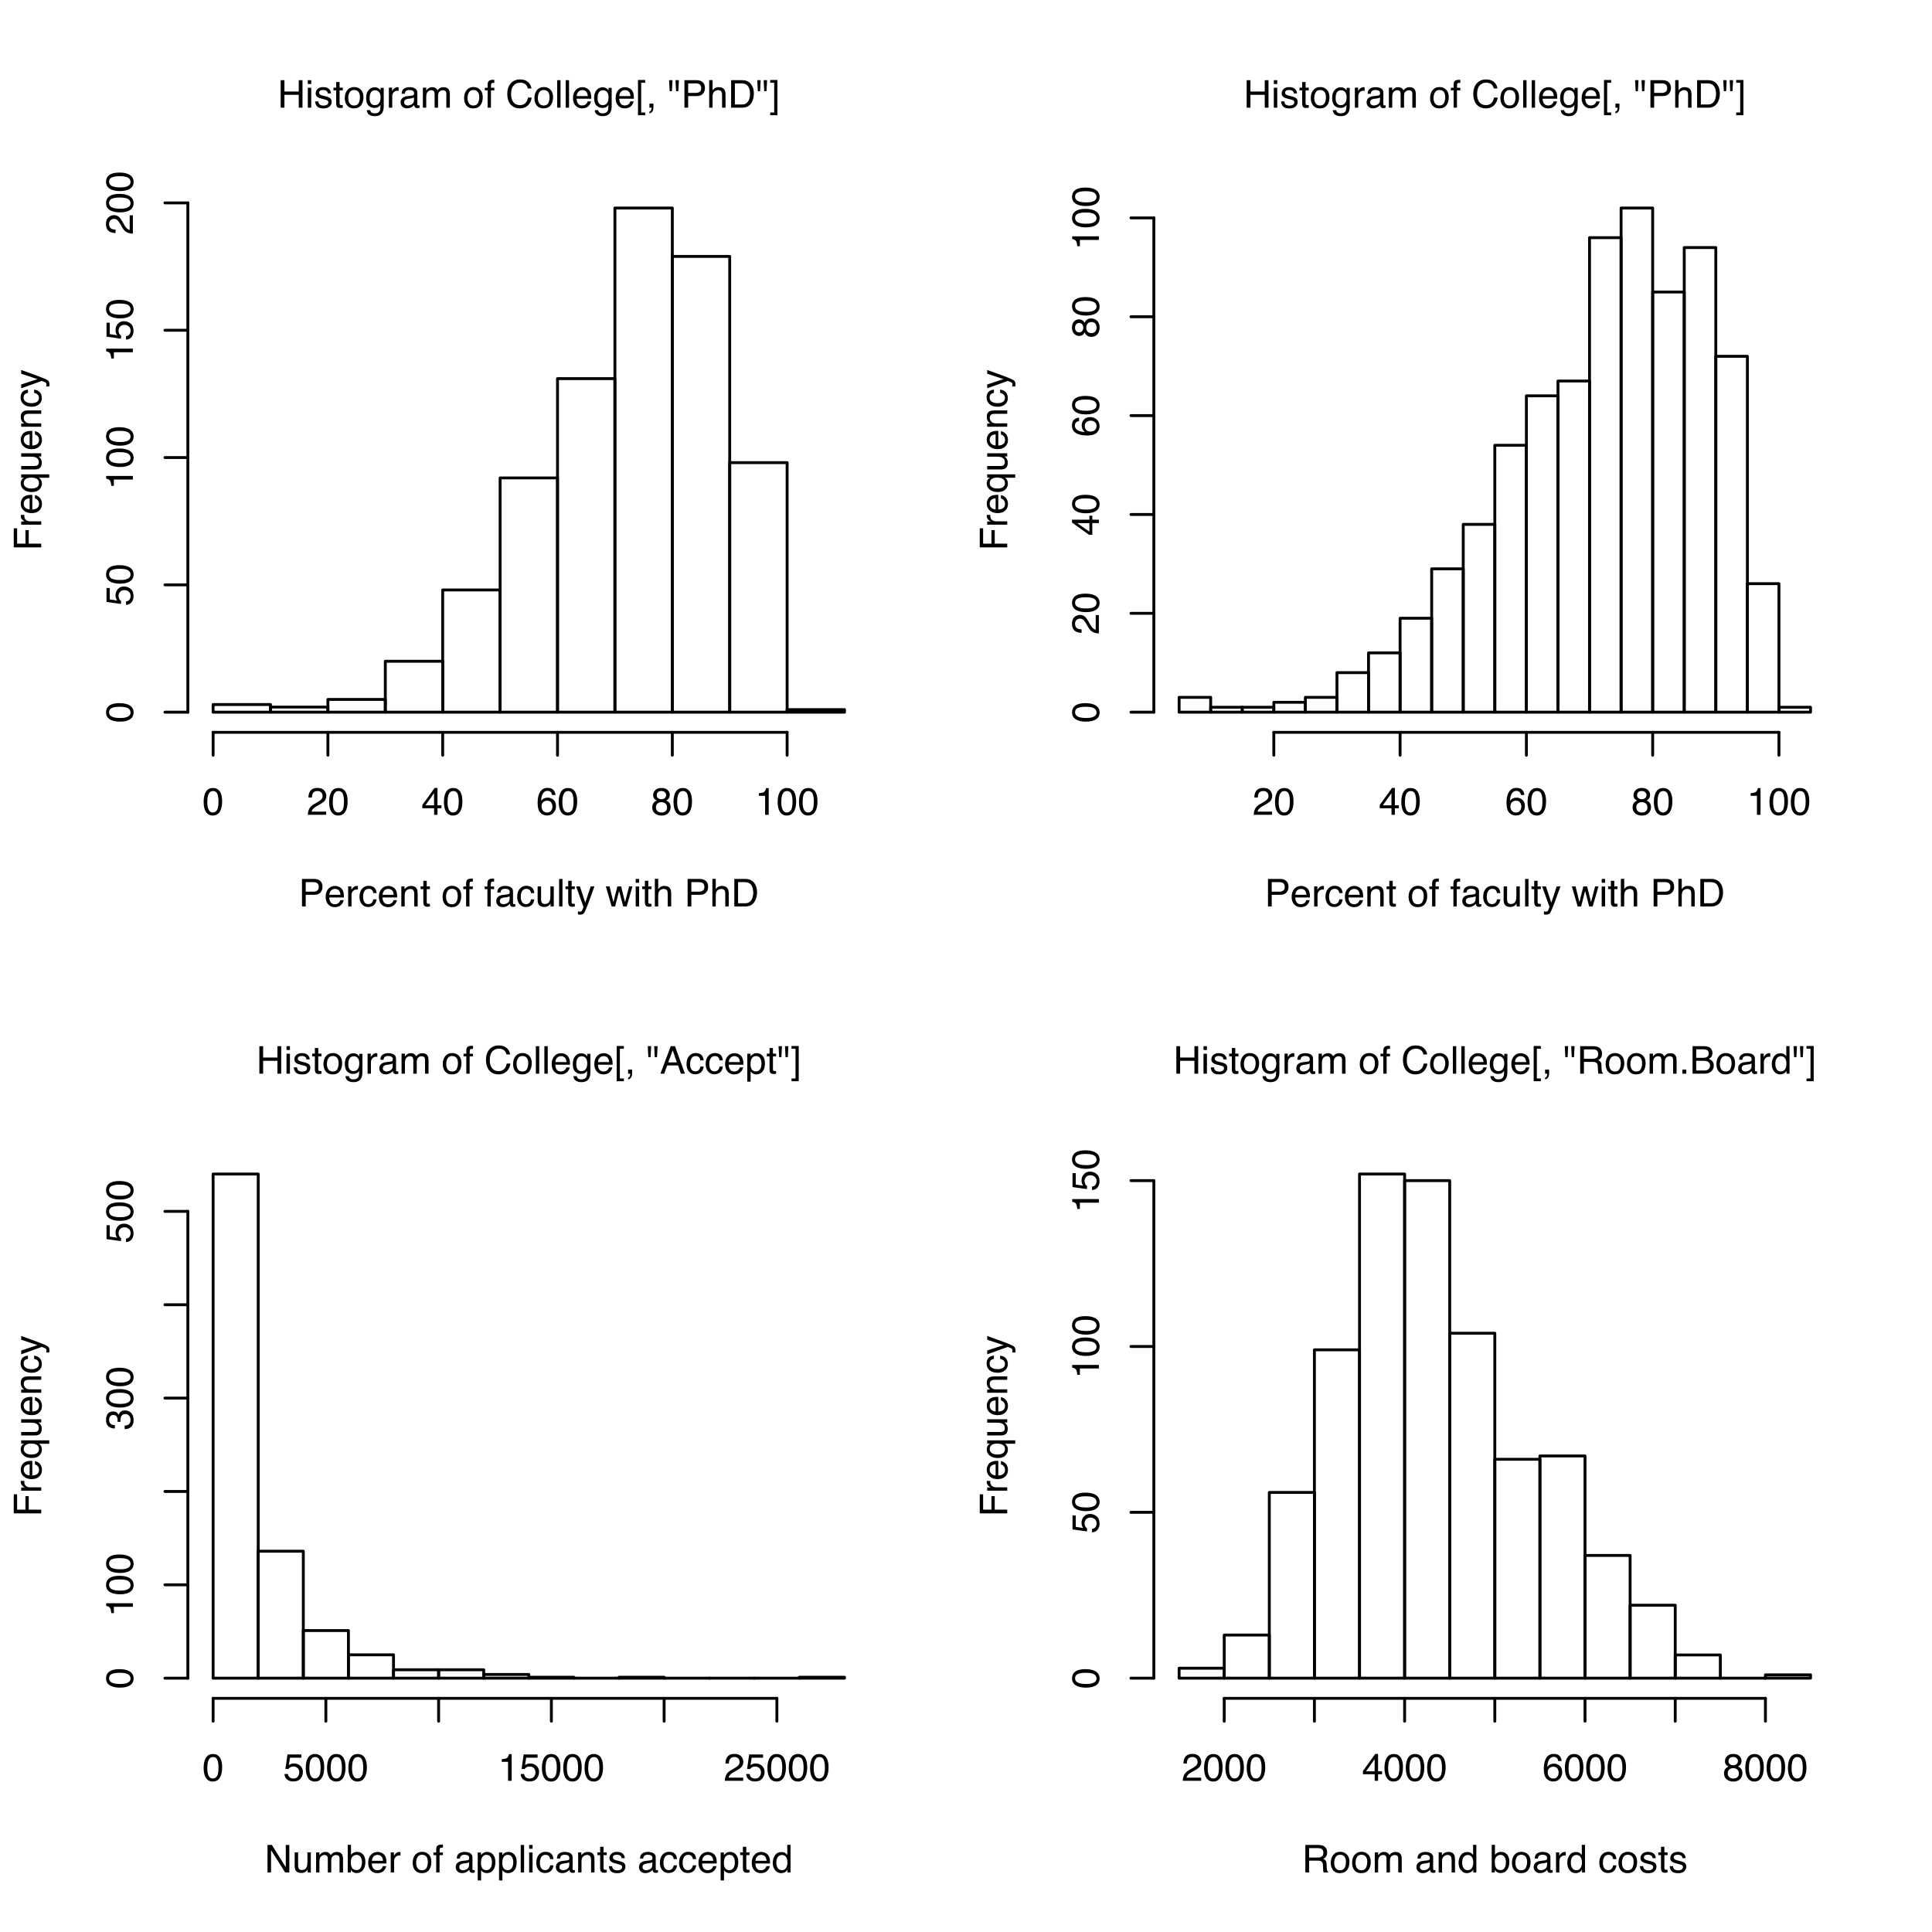 <?xml version="1.0" encoding="UTF-8"?>
<svg xmlns="http://www.w3.org/2000/svg" xmlns:xlink="http://www.w3.org/1999/xlink" width="504pt" height="504pt" viewBox="0 0 504 504" version="1.1">
<defs>
<g>
<symbol overflow="visible" id="glyph0-0">
<path style="stroke:none;" d=""/>
</symbol>
<symbol overflow="visible" id="glyph0-1">
<path style="stroke:none;" d="M 0.785 -7.172 L 1.766 -7.172 L 1.766 -4.211 L 5.5 -4.211 L 5.5 -7.172 L 6.48 -7.172 L 6.48 0 L 5.5 0 L 5.5 -3.355 L 1.766 -3.355 L 1.766 0 L 0.785 0 Z M 0.785 -7.172 "/>
</symbol>
<symbol overflow="visible" id="glyph0-2">
<path style="stroke:none;" d="M 0.645 -5.203 L 1.539 -5.203 L 1.539 0 L 0.645 0 Z M 0.645 -7.172 L 1.539 -7.172 L 1.539 -6.176 L 0.645 -6.176 Z M 0.645 -7.172 "/>
</symbol>
<symbol overflow="visible" id="glyph0-3">
<path style="stroke:none;" d="M 1.168 -1.641 C 1.195 -1.348 1.266 -1.125 1.387 -0.969 C 1.609 -0.684 1.992 -0.543 2.539 -0.543 C 2.863 -0.543 3.152 -0.613 3.398 -0.754 C 3.645 -0.895 3.77 -1.113 3.77 -1.41 C 3.77 -1.637 3.672 -1.805 3.473 -1.922 C 3.344 -1.996 3.094 -2.078 2.719 -2.172 L 2.023 -2.348 C 1.578 -2.461 1.246 -2.582 1.035 -2.719 C 0.656 -2.957 0.469 -3.285 0.469 -3.707 C 0.469 -4.203 0.648 -4.602 1.004 -4.906 C 1.359 -5.211 1.84 -5.367 2.441 -5.367 C 3.23 -5.367 3.797 -5.137 4.145 -4.672 C 4.363 -4.379 4.469 -4.062 4.461 -3.727 L 3.633 -3.727 C 3.617 -3.926 3.547 -4.105 3.422 -4.266 C 3.219 -4.5 2.871 -4.613 2.375 -4.613 C 2.043 -4.613 1.789 -4.551 1.617 -4.422 C 1.445 -4.297 1.363 -4.129 1.363 -3.922 C 1.363 -3.695 1.477 -3.512 1.699 -3.375 C 1.828 -3.293 2.023 -3.223 2.273 -3.16 L 2.855 -3.016 C 3.488 -2.863 3.91 -2.715 4.125 -2.574 C 4.469 -2.348 4.641 -1.996 4.641 -1.516 C 4.641 -1.047 4.461 -0.645 4.109 -0.309 C 3.758 0.031 3.219 0.199 2.496 0.199 C 1.719 0.199 1.168 0.023 0.844 -0.328 C 0.52 -0.684 0.344 -1.121 0.32 -1.641 Z M 1.168 -1.641 "/>
</symbol>
<symbol overflow="visible" id="glyph0-4">
<path style="stroke:none;" d="M 0.82 -6.688 L 1.711 -6.688 L 1.711 -5.23 L 2.543 -5.23 L 2.543 -4.512 L 1.711 -4.512 L 1.711 -1.098 C 1.711 -0.914 1.77 -0.793 1.895 -0.734 C 1.961 -0.695 2.078 -0.68 2.234 -0.68 C 2.277 -0.68 2.324 -0.68 2.375 -0.68 C 2.422 -0.684 2.48 -0.688 2.543 -0.695 L 2.543 0 C 2.441 0.031 2.34 0.051 2.23 0.062 C 2.121 0.078 2 0.082 1.875 0.082 C 1.465 0.082 1.188 -0.023 1.039 -0.23 C 0.895 -0.441 0.82 -0.715 0.82 -1.051 L 0.82 -4.512 L 0.113 -4.512 L 0.113 -5.23 L 0.82 -5.23 Z M 0.82 -6.688 "/>
</symbol>
<symbol overflow="visible" id="glyph0-5">
<path style="stroke:none;" d="M 3.918 -1.227 C 4.133 -1.668 4.242 -2.16 4.242 -2.699 C 4.242 -3.188 4.164 -3.586 4.008 -3.891 C 3.762 -4.375 3.336 -4.613 2.73 -4.613 C 2.191 -4.613 1.801 -4.41 1.559 -4 C 1.312 -3.59 1.191 -3.094 1.191 -2.516 C 1.191 -1.957 1.312 -1.492 1.559 -1.125 C 1.801 -0.754 2.188 -0.566 2.719 -0.566 C 3.301 -0.566 3.703 -0.785 3.918 -1.227 Z M 4.461 -4.707 C 4.93 -4.258 5.16 -3.598 5.16 -2.727 C 5.16 -1.883 4.957 -1.184 4.547 -0.633 C 4.137 -0.086 3.5 0.191 2.637 0.191 C 1.918 0.191 1.348 -0.055 0.922 -0.539 C 0.5 -1.027 0.289 -1.68 0.289 -2.5 C 0.289 -3.379 0.512 -4.078 0.957 -4.602 C 1.402 -5.121 2 -5.383 2.754 -5.383 C 3.43 -5.383 3.996 -5.156 4.461 -4.707 Z M 4.461 -4.707 "/>
</symbol>
<symbol overflow="visible" id="glyph0-6">
<path style="stroke:none;" d="M 3.562 -5.02 C 3.73 -4.906 3.898 -4.738 4.07 -4.523 L 4.07 -5.18 L 4.883 -5.18 L 4.883 -0.426 C 4.883 0.238 4.785 0.762 4.59 1.148 C 4.227 1.859 3.535 2.211 2.523 2.211 C 1.961 2.211 1.488 2.086 1.102 1.832 C 0.719 1.582 0.504 1.188 0.461 0.648 L 1.352 0.648 C 1.395 0.883 1.48 1.062 1.605 1.191 C 1.805 1.387 2.117 1.484 2.543 1.484 C 3.219 1.484 3.66 1.246 3.867 0.773 C 3.992 0.492 4.047 -0.008 4.039 -0.727 C 3.863 -0.461 3.652 -0.262 3.402 -0.133 C 3.156 0 2.828 0.062 2.422 0.062 C 1.855 0.062 1.359 -0.137 0.934 -0.539 C 0.508 -0.941 0.297 -1.605 0.297 -2.535 C 0.297 -3.41 0.512 -4.094 0.941 -4.586 C 1.367 -5.078 1.883 -5.32 2.492 -5.32 C 2.902 -5.32 3.258 -5.223 3.562 -5.02 Z M 3.672 -4.078 C 3.406 -4.391 3.066 -4.547 2.652 -4.547 C 2.031 -4.547 1.609 -4.258 1.383 -3.676 C 1.262 -3.367 1.203 -2.961 1.203 -2.461 C 1.203 -1.871 1.32 -1.422 1.559 -1.117 C 1.797 -0.809 2.121 -0.656 2.523 -0.656 C 3.156 -0.656 3.602 -0.938 3.859 -1.508 C 4 -1.832 4.07 -2.207 4.07 -2.637 C 4.07 -3.285 3.938 -3.766 3.672 -4.078 Z M 3.672 -4.078 "/>
</symbol>
<symbol overflow="visible" id="glyph0-7">
<path style="stroke:none;" d="M 0.668 -5.23 L 1.504 -5.23 L 1.504 -4.328 C 1.57 -4.504 1.738 -4.715 2.008 -4.969 C 2.273 -5.219 2.582 -5.348 2.93 -5.348 C 2.945 -5.348 2.973 -5.344 3.012 -5.344 C 3.051 -5.34 3.117 -5.332 3.211 -5.32 L 3.211 -4.395 C 3.16 -4.406 3.113 -4.41 3.07 -4.414 C 3.023 -4.418 2.977 -4.418 2.926 -4.418 C 2.484 -4.418 2.141 -4.277 1.906 -3.992 C 1.668 -3.707 1.547 -3.379 1.547 -3.008 L 1.547 0 L 0.668 0 Z M 0.668 -5.23 "/>
</symbol>
<symbol overflow="visible" id="glyph0-8">
<path style="stroke:none;" d="M 1.598 -0.789 C 1.781 -0.645 2 -0.57 2.258 -0.57 C 2.566 -0.57 2.863 -0.645 3.156 -0.785 C 3.645 -1.023 3.887 -1.414 3.887 -1.953 L 3.887 -2.66 C 3.781 -2.594 3.641 -2.535 3.473 -2.492 C 3.305 -2.445 3.137 -2.414 2.973 -2.391 L 2.441 -2.324 C 2.121 -2.281 1.883 -2.215 1.723 -2.125 C 1.453 -1.973 1.32 -1.727 1.32 -1.391 C 1.32 -1.137 1.41 -0.938 1.598 -0.789 Z M 3.445 -3.168 C 3.648 -3.195 3.785 -3.281 3.852 -3.422 C 3.891 -3.5 3.91 -3.613 3.91 -3.758 C 3.91 -4.059 3.805 -4.277 3.59 -4.41 C 3.379 -4.547 3.074 -4.613 2.676 -4.613 C 2.219 -4.613 1.891 -4.492 1.699 -4.242 C 1.594 -4.105 1.523 -3.902 1.488 -3.633 L 0.668 -3.633 C 0.684 -4.277 0.895 -4.727 1.297 -4.977 C 1.699 -5.23 2.164 -5.355 2.695 -5.355 C 3.312 -5.355 3.809 -5.238 4.195 -5.004 C 4.574 -4.77 4.766 -4.406 4.766 -3.91 L 4.766 -0.898 C 4.766 -0.809 4.785 -0.734 4.82 -0.68 C 4.859 -0.625 4.938 -0.594 5.059 -0.594 C 5.098 -0.594 5.141 -0.598 5.191 -0.602 C 5.238 -0.609 5.293 -0.617 5.348 -0.625 L 5.348 0.023 C 5.211 0.062 5.105 0.086 5.035 0.098 C 4.961 0.109 4.863 0.113 4.742 0.113 C 4.438 0.113 4.219 0.004 4.082 -0.211 C 4.012 -0.324 3.961 -0.484 3.93 -0.695 C 3.75 -0.461 3.496 -0.254 3.16 -0.082 C 2.824 0.09 2.453 0.176 2.051 0.176 C 1.566 0.176 1.168 0.027 0.863 -0.266 C 0.555 -0.562 0.398 -0.93 0.398 -1.371 C 0.398 -1.855 0.551 -2.234 0.855 -2.5 C 1.156 -2.766 1.555 -2.93 2.047 -2.992 Z M 3.445 -3.168 "/>
</symbol>
<symbol overflow="visible" id="glyph0-9">
<path style="stroke:none;" d="M 0.645 -5.23 L 1.516 -5.23 L 1.516 -4.488 C 1.723 -4.746 1.91 -4.93 2.078 -5.047 C 2.367 -5.246 2.699 -5.348 3.066 -5.348 C 3.484 -5.348 3.82 -5.242 4.07 -5.039 C 4.215 -4.922 4.344 -4.75 4.461 -4.523 C 4.656 -4.801 4.887 -5.008 5.152 -5.145 C 5.414 -5.281 5.711 -5.348 6.039 -5.348 C 6.742 -5.348 7.223 -5.094 7.477 -4.586 C 7.613 -4.312 7.68 -3.945 7.68 -3.48 L 7.68 0 L 6.766 0 L 6.766 -3.633 C 6.766 -3.98 6.68 -4.219 6.508 -4.352 C 6.332 -4.48 6.121 -4.547 5.867 -4.547 C 5.523 -4.547 5.227 -4.43 4.977 -4.199 C 4.727 -3.969 4.605 -3.582 4.605 -3.043 L 4.605 0 L 3.711 0 L 3.711 -3.414 C 3.711 -3.77 3.668 -4.027 3.586 -4.188 C 3.453 -4.434 3.203 -4.555 2.836 -4.555 C 2.504 -4.555 2.203 -4.426 1.93 -4.172 C 1.66 -3.914 1.523 -3.445 1.523 -2.773 L 1.523 0 L 0.645 0 Z M 0.645 -5.23 "/>
</symbol>
<symbol overflow="visible" id="glyph0-10">
<g>
</g>
</symbol>
<symbol overflow="visible" id="glyph0-11">
<path style="stroke:none;" d="M 1.055 -6.828 C 1.258 -7.125 1.656 -7.273 2.242 -7.273 C 2.297 -7.273 2.352 -7.273 2.414 -7.27 C 2.473 -7.266 2.539 -7.262 2.613 -7.258 L 2.613 -6.453 C 2.523 -6.461 2.457 -6.465 2.414 -6.469 C 2.375 -6.469 2.336 -6.469 2.301 -6.469 C 2.031 -6.469 1.875 -6.402 1.82 -6.262 C 1.77 -6.125 1.742 -5.773 1.742 -5.203 L 2.613 -5.203 L 2.613 -4.512 L 1.734 -4.512 L 1.734 0 L 0.863 0 L 0.863 -4.512 L 0.137 -4.512 L 0.137 -5.203 L 0.863 -5.203 L 0.863 -6.023 C 0.875 -6.391 0.941 -6.656 1.055 -6.828 Z M 1.055 -6.828 "/>
</symbol>
<symbol overflow="visible" id="glyph0-12">
<path style="stroke:none;" d="M 5.898 -6.648 C 6.398 -6.172 6.68 -5.629 6.734 -5.02 L 5.785 -5.02 C 5.68 -5.48 5.465 -5.848 5.145 -6.117 C 4.824 -6.387 4.375 -6.523 3.793 -6.523 C 3.086 -6.523 2.516 -6.273 2.082 -5.777 C 1.648 -5.281 1.43 -4.523 1.43 -3.496 C 1.43 -2.656 1.625 -1.977 2.02 -1.453 C 2.41 -0.93 2.996 -0.668 3.773 -0.668 C 4.492 -0.668 5.035 -0.945 5.41 -1.492 C 5.609 -1.781 5.758 -2.164 5.855 -2.637 L 6.801 -2.637 C 6.719 -1.883 6.438 -1.25 5.961 -0.738 C 5.391 -0.121 4.625 0.188 3.656 0.188 C 2.824 0.188 2.125 -0.066 1.559 -0.57 C 0.812 -1.238 0.438 -2.27 0.438 -3.664 C 0.438 -4.719 0.719 -5.586 1.281 -6.266 C 1.887 -7 2.719 -7.367 3.785 -7.367 C 4.691 -7.367 5.398 -7.129 5.898 -6.648 Z M 5.898 -6.648 "/>
</symbol>
<symbol overflow="visible" id="glyph0-13">
<path style="stroke:none;" d="M 0.668 -7.172 L 1.547 -7.172 L 1.547 0 L 0.668 0 Z M 0.668 -7.172 "/>
</symbol>
<symbol overflow="visible" id="glyph0-14">
<path style="stroke:none;" d="M 3.902 -5.086 C 4.25 -4.91 4.516 -4.688 4.695 -4.41 C 4.871 -4.145 4.992 -3.836 5.047 -3.484 C 5.102 -3.246 5.125 -2.859 5.125 -2.336 L 1.293 -2.336 C 1.309 -1.805 1.438 -1.379 1.672 -1.059 C 1.906 -0.738 2.266 -0.578 2.758 -0.578 C 3.219 -0.578 3.586 -0.727 3.859 -1.031 C 4.016 -1.207 4.125 -1.41 4.188 -1.641 L 5.055 -1.641 C 5.031 -1.449 4.957 -1.234 4.828 -1 C 4.699 -0.762 4.555 -0.57 4.395 -0.422 C 4.129 -0.16 3.797 0.016 3.402 0.109 C 3.191 0.16 2.953 0.188 2.688 0.188 C 2.035 0.188 1.484 -0.051 1.031 -0.523 C 0.578 -1 0.352 -1.66 0.352 -2.516 C 0.352 -3.355 0.578 -4.035 1.035 -4.562 C 1.492 -5.086 2.086 -5.348 2.82 -5.348 C 3.191 -5.348 3.555 -5.258 3.902 -5.086 Z M 4.223 -3.031 C 4.188 -3.414 4.105 -3.719 3.977 -3.945 C 3.734 -4.367 3.332 -4.578 2.77 -4.578 C 2.367 -4.578 2.027 -4.434 1.754 -4.145 C 1.48 -3.852 1.336 -3.48 1.32 -3.031 Z M 4.223 -3.031 "/>
</symbol>
<symbol overflow="visible" id="glyph0-15">
<path style="stroke:none;" d="M 0.625 -7.223 L 2.5 -7.223 L 2.5 -6.504 L 1.453 -6.504 L 1.453 1.25 L 2.5 1.25 L 2.5 1.969 L 0.625 1.969 Z M 0.625 -7.223 "/>
</symbol>
<symbol overflow="visible" id="glyph0-16">
<path style="stroke:none;" d="M 0.828 1.02 C 1.055 0.98 1.211 0.824 1.305 0.547 C 1.352 0.398 1.375 0.258 1.375 0.121 C 1.375 0.098 1.375 0.078 1.375 0.062 C 1.375 0.043 1.367 0.023 1.363 0 L 0.828 0 L 0.828 -1.062 L 1.875 -1.062 L 1.875 -0.078 C 1.875 0.309 1.797 0.648 1.641 0.941 C 1.484 1.234 1.215 1.414 0.828 1.484 Z M 0.828 1.02 "/>
</symbol>
<symbol overflow="visible" id="glyph0-17">
<path style="stroke:none;" d="M 2.961 -7.172 L 2.812 -4.301 L 2.223 -4.301 L 2.07 -7.172 Z M 1.285 -7.172 L 1.141 -4.301 L 0.551 -4.301 L 0.398 -7.172 Z M 1.285 -7.172 "/>
</symbol>
<symbol overflow="visible" id="glyph0-18">
<path style="stroke:none;" d="M 0.855 -7.172 L 4.082 -7.172 C 4.719 -7.172 5.234 -6.992 5.625 -6.633 C 6.016 -6.273 6.211 -5.77 6.211 -5.117 C 6.211 -4.559 6.035 -4.07 5.688 -3.656 C 5.34 -3.242 4.805 -3.031 4.082 -3.031 L 1.828 -3.031 L 1.828 0 L 0.855 0 Z M 4.645 -6.188 C 4.43 -6.289 4.133 -6.336 3.758 -6.336 L 1.828 -6.336 L 1.828 -3.852 L 3.758 -3.852 C 4.195 -3.852 4.551 -3.945 4.82 -4.133 C 5.094 -4.316 5.23 -4.645 5.23 -5.113 C 5.23 -5.641 5.035 -5.996 4.645 -6.188 Z M 4.645 -6.188 "/>
</symbol>
<symbol overflow="visible" id="glyph0-19">
<path style="stroke:none;" d="M 0.645 -7.195 L 1.523 -7.195 L 1.523 -4.523 C 1.73 -4.785 1.918 -4.969 2.086 -5.078 C 2.367 -5.266 2.723 -5.355 3.145 -5.355 C 3.902 -5.355 4.418 -5.09 4.688 -4.562 C 4.836 -4.273 4.906 -3.867 4.906 -3.355 L 4.906 0 L 4.004 0 L 4.004 -3.297 C 4.004 -3.68 3.953 -3.961 3.859 -4.141 C 3.699 -4.426 3.398 -4.57 2.961 -4.57 C 2.594 -4.57 2.266 -4.445 1.969 -4.195 C 1.672 -3.945 1.523 -3.469 1.523 -2.773 L 1.523 0 L 0.645 0 Z M 0.645 -7.195 "/>
</symbol>
<symbol overflow="visible" id="glyph0-20">
<path style="stroke:none;" d="M 3.516 -0.828 C 3.844 -0.828 4.113 -0.863 4.328 -0.934 C 4.703 -1.059 5.012 -1.305 5.254 -1.664 C 5.445 -1.953 5.586 -2.324 5.668 -2.777 C 5.719 -3.047 5.742 -3.301 5.742 -3.531 C 5.742 -4.418 5.566 -5.109 5.211 -5.602 C 4.859 -6.094 4.289 -6.336 3.508 -6.336 L 1.781 -6.336 L 1.781 -0.828 Z M 0.805 -7.172 L 3.711 -7.172 C 4.695 -7.172 5.461 -6.824 6.008 -6.125 C 6.492 -5.492 6.734 -4.684 6.734 -3.695 C 6.734 -2.934 6.59 -2.246 6.305 -1.633 C 5.801 -0.543 4.93 0 3.703 0 L 0.805 0 Z M 0.805 -7.172 "/>
</symbol>
<symbol overflow="visible" id="glyph0-21">
<path style="stroke:none;" d="M 0.23 1.25 L 1.27 1.25 L 1.27 -6.504 L 0.23 -6.504 L 0.23 -7.223 L 2.105 -7.223 L 2.105 1.969 L 0.23 1.969 Z M 0.23 1.25 "/>
</symbol>
<symbol overflow="visible" id="glyph0-22">
<path style="stroke:none;" d="M 4.098 -4.953 C 4.469 -4.664 4.691 -4.172 4.766 -3.473 L 3.91 -3.473 C 3.859 -3.793 3.742 -4.062 3.555 -4.273 C 3.367 -4.488 3.07 -4.594 2.66 -4.594 C 2.102 -4.594 1.699 -4.32 1.461 -3.773 C 1.305 -3.418 1.227 -2.98 1.227 -2.461 C 1.227 -1.938 1.336 -1.496 1.559 -1.137 C 1.781 -0.781 2.129 -0.602 2.602 -0.602 C 2.969 -0.602 3.258 -0.711 3.469 -0.934 C 3.684 -1.156 3.828 -1.465 3.91 -1.852 L 4.766 -1.852 C 4.668 -1.156 4.422 -0.648 4.031 -0.328 C 3.641 -0.008 3.145 0.152 2.535 0.152 C 1.852 0.152 1.305 -0.098 0.898 -0.598 C 0.492 -1.098 0.289 -1.723 0.289 -2.469 C 0.289 -3.387 0.512 -4.102 0.957 -4.613 C 1.402 -5.125 1.973 -5.383 2.66 -5.383 C 3.25 -5.383 3.73 -5.238 4.098 -4.953 Z M 4.098 -4.953 "/>
</symbol>
<symbol overflow="visible" id="glyph0-23">
<path style="stroke:none;" d="M 0.645 -5.23 L 1.48 -5.23 L 1.48 -4.488 C 1.727 -4.793 1.988 -5.012 2.266 -5.148 C 2.543 -5.281 2.852 -5.348 3.188 -5.348 C 3.93 -5.348 4.434 -5.086 4.691 -4.57 C 4.836 -4.289 4.906 -3.883 4.906 -3.355 L 4.906 0 L 4.016 0 L 4.016 -3.297 C 4.016 -3.617 3.965 -3.871 3.871 -4.066 C 3.715 -4.391 3.434 -4.555 3.023 -4.555 C 2.812 -4.555 2.645 -4.535 2.508 -4.492 C 2.27 -4.422 2.059 -4.277 1.875 -4.062 C 1.727 -3.891 1.633 -3.711 1.59 -3.527 C 1.547 -3.344 1.523 -3.082 1.523 -2.738 L 1.523 0 L 0.645 0 Z M 0.645 -5.23 "/>
</symbol>
<symbol overflow="visible" id="glyph0-24">
<path style="stroke:none;" d="M 1.523 -5.23 L 1.523 -1.758 C 1.523 -1.492 1.566 -1.273 1.648 -1.102 C 1.805 -0.789 2.098 -0.633 2.523 -0.633 C 3.137 -0.633 3.555 -0.906 3.773 -1.453 C 3.895 -1.746 3.953 -2.148 3.953 -2.66 L 3.953 -5.23 L 4.836 -5.23 L 4.836 0 L 4.004 0 L 4.016 -0.773 C 3.898 -0.574 3.758 -0.406 3.59 -0.27 C 3.254 0.004 2.848 0.141 2.367 0.141 C 1.621 0.141 1.113 -0.109 0.844 -0.605 C 0.699 -0.871 0.625 -1.23 0.625 -1.676 L 0.625 -5.23 Z M 1.523 -5.23 "/>
</symbol>
<symbol overflow="visible" id="glyph0-25">
<path style="stroke:none;" d="M 3.91 -5.23 L 4.883 -5.23 C 4.758 -4.895 4.484 -4.129 4.059 -2.934 C 3.738 -2.035 3.473 -1.305 3.258 -0.738 C 2.75 0.598 2.391 1.41 2.184 1.703 C 1.977 1.996 1.617 2.145 1.109 2.145 C 0.984 2.145 0.891 2.141 0.824 2.129 C 0.758 2.117 0.672 2.102 0.578 2.074 L 0.578 1.273 C 0.73 1.316 0.84 1.344 0.906 1.352 C 0.977 1.363 1.035 1.367 1.09 1.367 C 1.25 1.367 1.371 1.34 1.449 1.285 C 1.523 1.234 1.59 1.168 1.641 1.09 C 1.656 1.062 1.715 0.93 1.816 0.688 C 1.918 0.445 1.992 0.27 2.035 0.152 L 0.102 -5.23 L 1.098 -5.23 L 2.5 -0.973 Z M 3.91 -5.23 "/>
</symbol>
<symbol overflow="visible" id="glyph0-26">
<path style="stroke:none;" d="M 1.051 -5.23 L 2.055 -1.109 L 3.078 -5.23 L 4.062 -5.23 L 5.086 -1.133 L 6.156 -5.23 L 7.035 -5.23 L 5.516 0 L 4.605 0 L 3.539 -4.047 L 2.508 0 L 1.598 0 L 0.086 -5.23 Z M 1.051 -5.23 "/>
</symbol>
<symbol overflow="visible" id="glyph0-27">
<path style="stroke:none;" d="M 4.668 -5.875 C 4.98 -5.297 5.137 -4.508 5.137 -3.508 C 5.137 -2.555 4.996 -1.77 4.711 -1.148 C 4.301 -0.258 3.633 0.191 2.699 0.191 C 1.859 0.191 1.234 -0.176 0.824 -0.902 C 0.484 -1.512 0.312 -2.328 0.312 -3.355 C 0.312 -4.148 0.414 -4.832 0.621 -5.398 C 1.004 -6.461 1.699 -6.992 2.703 -6.992 C 3.609 -6.992 4.266 -6.621 4.668 -5.875 Z M 3.785 -1.215 C 4.055 -1.617 4.188 -2.371 4.188 -3.473 C 4.188 -4.266 4.094 -4.918 3.898 -5.434 C 3.703 -5.945 3.32 -6.203 2.758 -6.203 C 2.242 -6.203 1.863 -5.957 1.625 -5.473 C 1.383 -4.984 1.266 -4.266 1.266 -3.32 C 1.266 -2.609 1.34 -2.035 1.492 -1.602 C 1.727 -0.941 2.129 -0.609 2.695 -0.609 C 3.152 -0.609 3.516 -0.812 3.785 -1.215 Z M 3.785 -1.215 "/>
</symbol>
<symbol overflow="visible" id="glyph0-28">
<path style="stroke:none;" d="M 0.688 -1.57 C 0.902 -2.016 1.324 -2.422 1.953 -2.789 L 2.891 -3.328 C 3.312 -3.574 3.605 -3.781 3.773 -3.953 C 4.039 -4.227 4.176 -4.535 4.176 -4.883 C 4.176 -5.289 4.055 -5.613 3.809 -5.852 C 3.562 -6.09 3.238 -6.211 2.832 -6.211 C 2.23 -6.211 1.812 -5.984 1.582 -5.527 C 1.457 -5.281 1.391 -4.945 1.375 -4.512 L 0.484 -4.512 C 0.492 -5.121 0.605 -5.617 0.82 -6 C 1.203 -6.68 1.875 -7.016 2.836 -7.016 C 3.637 -7.016 4.223 -6.801 4.594 -6.367 C 4.961 -5.934 5.148 -5.453 5.148 -4.922 C 5.148 -4.363 4.949 -3.883 4.555 -3.484 C 4.328 -3.254 3.918 -2.977 3.328 -2.648 L 2.66 -2.273 C 2.344 -2.098 2.09 -1.934 1.91 -1.773 C 1.586 -1.488 1.379 -1.176 1.293 -0.828 L 5.113 -0.828 L 5.113 0 L 0.312 0 C 0.344 -0.602 0.469 -1.125 0.688 -1.57 Z M 0.688 -1.57 "/>
</symbol>
<symbol overflow="visible" id="glyph0-29">
<path style="stroke:none;" d="M 3.305 -2.477 L 3.305 -5.645 L 1.062 -2.477 Z M 3.32 0 L 3.32 -1.711 L 0.254 -1.711 L 0.254 -2.57 L 3.457 -7.012 L 4.199 -7.012 L 4.199 -2.477 L 5.23 -2.477 L 5.23 -1.711 L 4.199 -1.711 L 4.199 0 Z M 3.32 0 "/>
</symbol>
<symbol overflow="visible" id="glyph0-30">
<path style="stroke:none;" d="M 4.559 -6.414 C 4.867 -6.008 5.02 -5.59 5.02 -5.16 L 4.148 -5.16 C 4.098 -5.438 4.016 -5.656 3.902 -5.812 C 3.691 -6.105 3.367 -6.25 2.938 -6.25 C 2.445 -6.25 2.059 -6.023 1.766 -5.57 C 1.477 -5.117 1.316 -4.465 1.285 -3.617 C 1.484 -3.914 1.738 -4.137 2.047 -4.281 C 2.328 -4.414 2.637 -4.477 2.984 -4.477 C 3.57 -4.477 4.082 -4.289 4.516 -3.914 C 4.953 -3.539 5.172 -2.984 5.172 -2.242 C 5.172 -1.605 4.965 -1.043 4.551 -0.555 C 4.137 -0.062 3.547 0.18 2.781 0.18 C 2.129 0.18 1.562 -0.066 1.09 -0.562 C 0.613 -1.059 0.375 -1.895 0.375 -3.07 C 0.375 -3.941 0.48 -4.68 0.695 -5.281 C 1.102 -6.441 1.844 -7.023 2.926 -7.023 C 3.707 -7.023 4.25 -6.82 4.559 -6.414 Z M 3.898 -1.066 C 4.129 -1.379 4.242 -1.746 4.242 -2.168 C 4.242 -2.527 4.141 -2.867 3.938 -3.191 C 3.73 -3.516 3.359 -3.676 2.816 -3.676 C 2.438 -3.676 2.109 -3.551 1.824 -3.301 C 1.539 -3.051 1.398 -2.672 1.398 -2.168 C 1.398 -1.727 1.527 -1.352 1.785 -1.051 C 2.043 -0.75 2.402 -0.602 2.859 -0.602 C 3.324 -0.602 3.668 -0.758 3.898 -1.066 Z M 3.898 -1.066 "/>
</symbol>
<symbol overflow="visible" id="glyph0-31">
<path style="stroke:none;" d="M 3.629 -4.387 C 3.848 -4.602 3.953 -4.863 3.953 -5.16 C 3.953 -5.422 3.852 -5.66 3.641 -5.879 C 3.434 -6.098 3.117 -6.207 2.691 -6.207 C 2.266 -6.207 1.961 -6.098 1.773 -5.879 C 1.586 -5.66 1.488 -5.406 1.488 -5.113 C 1.488 -4.785 1.609 -4.527 1.855 -4.34 C 2.102 -4.156 2.387 -4.062 2.719 -4.062 C 3.105 -4.062 3.41 -4.172 3.629 -4.387 Z M 3.785 -0.93 C 4.055 -1.148 4.188 -1.477 4.188 -1.914 C 4.188 -2.367 4.051 -2.711 3.773 -2.945 C 3.496 -3.18 3.145 -3.297 2.711 -3.297 C 2.289 -3.297 1.949 -3.176 1.684 -2.938 C 1.418 -2.699 1.285 -2.367 1.285 -1.945 C 1.285 -1.578 1.406 -1.266 1.648 -1 C 1.891 -0.734 2.266 -0.602 2.773 -0.602 C 3.18 -0.602 3.52 -0.711 3.785 -0.93 Z M 0.953 -4.094 C 0.695 -4.352 0.566 -4.691 0.566 -5.109 C 0.566 -5.629 0.754 -6.074 1.133 -6.449 C 1.512 -6.824 2.047 -7.012 2.738 -7.012 C 3.41 -7.012 3.938 -6.836 4.316 -6.48 C 4.695 -6.129 4.887 -5.715 4.887 -5.242 C 4.887 -4.809 4.777 -4.453 4.555 -4.184 C 4.43 -4.031 4.238 -3.883 3.98 -3.734 C 4.27 -3.602 4.496 -3.449 4.664 -3.277 C 4.973 -2.953 5.125 -2.527 5.125 -2.008 C 5.125 -1.391 4.922 -0.871 4.508 -0.441 C 4.094 -0.016 3.508 0.199 2.754 0.199 C 2.074 0.199 1.5 0.016 1.027 -0.355 C 0.559 -0.723 0.32 -1.258 0.32 -1.961 C 0.32 -2.375 0.422 -2.734 0.625 -3.035 C 0.828 -3.336 1.125 -3.566 1.523 -3.727 C 1.281 -3.828 1.09 -3.953 0.953 -4.094 Z M 0.953 -4.094 "/>
</symbol>
<symbol overflow="visible" id="glyph0-32">
<path style="stroke:none;" d="M 0.957 -4.953 L 0.957 -5.625 C 1.594 -5.688 2.035 -5.789 2.285 -5.934 C 2.535 -6.078 2.723 -6.422 2.848 -6.961 L 3.539 -6.961 L 3.539 0 L 2.602 0 L 2.602 -4.953 Z M 0.957 -4.953 "/>
</symbol>
<symbol overflow="visible" id="glyph0-33">
<path style="stroke:none;" d="M 4.445 -2.938 L 3.355 -6.109 L 2.195 -2.938 Z M 2.848 -7.172 L 3.945 -7.172 L 6.547 0 L 5.484 0 L 4.758 -2.148 L 1.918 -2.148 L 1.141 0 L 0.148 0 Z M 2.848 -7.172 "/>
</symbol>
<symbol overflow="visible" id="glyph0-34">
<path style="stroke:none;" d="M 3.875 -1.105 C 4.148 -1.449 4.281 -1.961 4.281 -2.648 C 4.281 -3.062 4.223 -3.422 4.102 -3.719 C 3.875 -4.297 3.457 -4.586 2.852 -4.586 C 2.242 -4.586 1.828 -4.281 1.602 -3.672 C 1.48 -3.348 1.422 -2.934 1.422 -2.43 C 1.422 -2.027 1.48 -1.684 1.602 -1.402 C 1.828 -0.859 2.246 -0.59 2.852 -0.59 C 3.262 -0.59 3.602 -0.762 3.875 -1.105 Z M 0.578 -5.203 L 1.43 -5.203 L 1.43 -4.512 C 1.605 -4.75 1.797 -4.934 2.008 -5.062 C 2.305 -5.258 2.652 -5.355 3.051 -5.355 C 3.645 -5.355 4.148 -5.129 4.562 -4.676 C 4.977 -4.223 5.18 -3.574 5.18 -2.73 C 5.18 -1.59 4.883 -0.777 4.289 -0.289 C 3.91 0.02 3.469 0.176 2.969 0.176 C 2.574 0.176 2.246 0.09 1.977 -0.082 C 1.82 -0.18 1.648 -0.348 1.453 -0.586 L 1.453 2.086 L 0.578 2.086 Z M 0.578 -5.203 "/>
</symbol>
<symbol overflow="visible" id="glyph0-35">
<path style="stroke:none;" d="M 0.762 -7.172 L 1.91 -7.172 L 5.531 -1.363 L 5.531 -7.172 L 6.453 -7.172 L 6.453 0 L 5.367 0 L 1.688 -5.805 L 1.688 0 L 0.762 0 Z M 0.762 -7.172 "/>
</symbol>
<symbol overflow="visible" id="glyph0-36">
<path style="stroke:none;" d="M 0.578 -7.195 L 1.43 -7.195 L 1.43 -4.594 C 1.621 -4.844 1.852 -5.035 2.117 -5.168 C 2.387 -5.301 2.676 -5.367 2.988 -5.367 C 3.641 -5.367 4.168 -5.141 4.574 -4.695 C 4.977 -4.246 5.18 -3.586 5.18 -2.715 C 5.18 -1.887 4.98 -1.203 4.578 -0.656 C 4.18 -0.109 3.625 0.164 2.914 0.164 C 2.516 0.164 2.184 0.07 1.91 -0.121 C 1.746 -0.234 1.57 -0.418 1.387 -0.668 L 1.387 0 L 0.578 0 Z M 3.93 -1.176 C 4.164 -1.555 4.281 -2.051 4.281 -2.672 C 4.281 -3.223 4.164 -3.676 3.93 -4.039 C 3.691 -4.398 3.344 -4.578 2.887 -4.578 C 2.484 -4.578 2.133 -4.434 1.832 -4.137 C 1.531 -3.84 1.383 -3.352 1.383 -2.672 C 1.383 -2.18 1.445 -1.781 1.566 -1.477 C 1.797 -0.898 2.23 -0.609 2.859 -0.609 C 3.336 -0.609 3.691 -0.801 3.93 -1.176 Z M 3.93 -1.176 "/>
</symbol>
<symbol overflow="visible" id="glyph0-37">
<path style="stroke:none;" d="M 1.559 -1.148 C 1.797 -0.77 2.176 -0.582 2.699 -0.582 C 3.105 -0.582 3.441 -0.758 3.703 -1.105 C 3.965 -1.457 4.098 -1.957 4.098 -2.613 C 4.098 -3.273 3.961 -3.762 3.691 -4.078 C 3.422 -4.398 3.086 -4.555 2.691 -4.555 C 2.25 -4.555 1.891 -4.387 1.613 -4.047 C 1.34 -3.711 1.203 -3.211 1.203 -2.555 C 1.203 -1.992 1.32 -1.523 1.559 -1.148 Z M 3.531 -5.07 C 3.688 -4.973 3.863 -4.801 4.062 -4.555 L 4.062 -7.195 L 4.906 -7.195 L 4.906 0 L 4.117 0 L 4.117 -0.727 C 3.91 -0.406 3.668 -0.172 3.391 -0.031 C 3.109 0.113 2.789 0.188 2.426 0.188 C 1.844 0.188 1.34 -0.059 0.914 -0.551 C 0.488 -1.039 0.273 -1.691 0.273 -2.504 C 0.273 -3.266 0.469 -3.926 0.855 -4.484 C 1.246 -5.043 1.801 -5.32 2.523 -5.32 C 2.926 -5.32 3.262 -5.238 3.531 -5.07 Z M 3.531 -5.07 "/>
</symbol>
<symbol overflow="visible" id="glyph0-38">
<path style="stroke:none;" d="M 1.234 -1.781 C 1.293 -1.281 1.527 -0.934 1.934 -0.742 C 2.141 -0.645 2.383 -0.594 2.656 -0.594 C 3.176 -0.594 3.562 -0.762 3.812 -1.094 C 4.062 -1.426 4.188 -1.793 4.188 -2.195 C 4.188 -2.684 4.039 -3.062 3.742 -3.328 C 3.445 -3.598 3.086 -3.73 2.672 -3.73 C 2.367 -3.73 2.109 -3.672 1.891 -3.555 C 1.676 -3.438 1.492 -3.273 1.336 -3.066 L 0.578 -3.109 L 1.109 -6.875 L 4.742 -6.875 L 4.742 -6.023 L 1.766 -6.023 L 1.469 -4.082 C 1.633 -4.207 1.789 -4.297 1.934 -4.359 C 2.195 -4.469 2.496 -4.523 2.836 -4.523 C 3.477 -4.523 4.023 -4.316 4.469 -3.902 C 4.914 -3.488 5.137 -2.965 5.137 -2.328 C 5.137 -1.668 4.934 -1.086 4.523 -0.582 C 4.117 -0.078 3.465 0.176 2.57 0.176 C 2 0.176 1.496 0.016 1.059 -0.305 C 0.621 -0.625 0.375 -1.117 0.32 -1.781 Z M 1.234 -1.781 "/>
</symbol>
<symbol overflow="visible" id="glyph0-39">
<path style="stroke:none;" d="M 4.098 -3.887 C 4.555 -3.887 4.914 -3.977 5.18 -4.16 C 5.445 -4.344 5.578 -4.672 5.578 -5.148 C 5.578 -5.656 5.391 -6.008 5.02 -6.191 C 4.82 -6.289 4.555 -6.336 4.223 -6.336 L 1.852 -6.336 L 1.852 -3.887 Z M 0.879 -7.172 L 4.199 -7.172 C 4.746 -7.172 5.195 -7.094 5.551 -6.934 C 6.227 -6.629 6.562 -6.062 6.562 -5.238 C 6.562 -4.809 6.473 -4.457 6.297 -4.184 C 6.117 -3.91 5.871 -3.691 5.551 -3.523 C 5.832 -3.41 6.043 -3.262 6.184 -3.078 C 6.324 -2.891 6.406 -2.59 6.422 -2.172 L 6.453 -1.211 C 6.465 -0.938 6.488 -0.734 6.523 -0.602 C 6.582 -0.375 6.688 -0.227 6.836 -0.16 L 6.836 0 L 5.645 0 C 5.613 -0.062 5.586 -0.141 5.566 -0.238 C 5.547 -0.336 5.531 -0.527 5.516 -0.805 L 5.461 -2 C 5.438 -2.469 5.262 -2.785 4.938 -2.945 C 4.75 -3.031 4.461 -3.078 4.062 -3.078 L 1.852 -3.078 L 1.852 0 L 0.879 0 Z M 0.879 -7.172 "/>
</symbol>
<symbol overflow="visible" id="glyph0-40">
<path style="stroke:none;" d="M 0.855 -1.062 L 1.875 -1.062 L 1.875 0 L 0.855 0 Z M 0.855 -1.062 "/>
</symbol>
<symbol overflow="visible" id="glyph0-41">
<path style="stroke:none;" d="M 3.457 -4.141 C 3.867 -4.141 4.188 -4.199 4.414 -4.312 C 4.773 -4.492 4.953 -4.812 4.953 -5.277 C 4.953 -5.746 4.762 -6.062 4.379 -6.227 C 4.164 -6.316 3.848 -6.363 3.422 -6.363 L 1.688 -6.363 L 1.688 -4.141 Z M 3.785 -0.828 C 4.379 -0.828 4.805 -1.004 5.059 -1.348 C 5.219 -1.566 5.297 -1.828 5.297 -2.141 C 5.297 -2.66 5.066 -3.016 4.602 -3.203 C 4.352 -3.305 4.023 -3.355 3.617 -3.355 L 1.688 -3.355 L 1.688 -0.828 Z M 0.738 -7.172 L 3.82 -7.172 C 4.66 -7.172 5.254 -6.922 5.609 -6.422 C 5.82 -6.125 5.922 -5.781 5.922 -5.395 C 5.922 -4.941 5.793 -4.57 5.539 -4.281 C 5.406 -4.129 5.211 -3.988 4.961 -3.863 C 5.328 -3.723 5.605 -3.562 5.785 -3.391 C 6.109 -3.078 6.27 -2.645 6.27 -2.094 C 6.27 -1.633 6.125 -1.215 5.836 -0.84 C 5.402 -0.281 4.715 0 3.77 0 L 0.738 0 Z M 0.738 -7.172 "/>
</symbol>
<symbol overflow="visible" id="glyph1-0">
<path style="stroke:none;" d=""/>
</symbol>
<symbol overflow="visible" id="glyph1-1">
<path style="stroke:none;" d="M -7.172 -0.855 L -7.172 -5.828 L -6.293 -5.828 L -6.293 -1.828 L -4.117 -1.828 L -4.117 -5.348 L -3.262 -5.348 L -3.262 -1.828 L 0 -1.828 L 0 -0.855 Z M -7.172 -0.855 "/>
</symbol>
<symbol overflow="visible" id="glyph1-2">
<path style="stroke:none;" d="M -5.23 -0.668 L -5.23 -1.504 L -4.328 -1.504 C -4.504 -1.57 -4.715 -1.738 -4.969 -2.008 C -5.219 -2.273 -5.348 -2.582 -5.348 -2.93 C -5.348 -2.945 -5.344 -2.973 -5.344 -3.012 C -5.34 -3.051 -5.332 -3.117 -5.32 -3.215 L -4.395 -3.215 C -4.406 -3.16 -4.41 -3.113 -4.414 -3.07 C -4.418 -3.023 -4.418 -2.977 -4.418 -2.926 C -4.418 -2.484 -4.277 -2.141 -3.992 -1.906 C -3.707 -1.668 -3.379 -1.547 -3.008 -1.547 L 0 -1.547 L 0 -0.668 Z M -5.23 -0.668 "/>
</symbol>
<symbol overflow="visible" id="glyph1-3">
<path style="stroke:none;" d="M -5.086 -3.902 C -4.91 -4.25 -4.688 -4.516 -4.41 -4.695 C -4.145 -4.871 -3.836 -4.992 -3.484 -5.047 C -3.246 -5.102 -2.859 -5.125 -2.332 -5.125 L -2.336 -1.293 C -1.805 -1.309 -1.379 -1.438 -1.059 -1.672 C -0.738 -1.906 -0.574 -2.266 -0.574 -2.758 C -0.574 -3.219 -0.727 -3.586 -1.031 -3.859 C -1.207 -4.016 -1.41 -4.125 -1.641 -4.188 L -1.641 -5.055 C -1.449 -5.031 -1.234 -4.957 -1 -4.828 C -0.762 -4.699 -0.57 -4.555 -0.418 -4.395 C -0.16 -4.129 0.016 -3.797 0.109 -3.402 C 0.16 -3.191 0.188 -2.953 0.188 -2.688 C 0.188 -2.035 -0.051 -1.484 -0.523 -1.031 C -1 -0.578 -1.66 -0.352 -2.516 -0.352 C -3.355 -0.352 -4.035 -0.578 -4.562 -1.035 C -5.086 -1.492 -5.348 -2.086 -5.348 -2.824 C -5.348 -3.195 -5.258 -3.555 -5.086 -3.902 Z M -3.031 -4.223 C -3.414 -4.188 -3.719 -4.105 -3.945 -3.977 C -4.367 -3.734 -4.578 -3.332 -4.578 -2.77 C -4.578 -2.367 -4.434 -2.027 -4.145 -1.754 C -3.852 -1.48 -3.48 -1.336 -3.031 -1.32 Z M -3.031 -4.223 "/>
</symbol>
<symbol overflow="visible" id="glyph1-4">
<path style="stroke:none;" d="M -1.406 -1.402 C -0.863 -1.625 -0.59 -2.027 -0.59 -2.609 C -0.59 -3.219 -0.879 -3.641 -1.449 -3.871 C -1.766 -4 -2.168 -4.062 -2.66 -4.062 C -3.113 -4.062 -3.492 -3.992 -3.793 -3.852 C -4.312 -3.613 -4.57 -3.195 -4.57 -2.598 C -4.57 -2.219 -4.406 -1.891 -4.074 -1.617 C -3.742 -1.348 -3.234 -1.211 -2.543 -1.211 C -2.09 -1.211 -1.711 -1.273 -1.406 -1.402 Z M -5.02 -3.605 C -4.902 -3.766 -4.73 -3.922 -4.5 -4.07 L -5.23 -4.07 L -5.23 -4.906 L 2.086 -4.906 L 2.086 -4.023 L -0.602 -4.023 C -0.367 -3.875 -0.18 -3.676 -0.043 -3.414 C 0.098 -3.156 0.168 -2.832 0.168 -2.445 C 0.168 -1.891 -0.051 -1.391 -0.488 -0.953 C -0.926 -0.512 -1.59 -0.293 -2.48 -0.293 C -3.316 -0.293 -4.004 -0.5 -4.539 -0.91 C -5.078 -1.324 -5.348 -1.855 -5.348 -2.512 C -5.348 -2.945 -5.238 -3.309 -5.02 -3.605 Z M -5.02 -3.605 "/>
</symbol>
<symbol overflow="visible" id="glyph1-5">
<path style="stroke:none;" d="M -5.23 -1.523 L -1.758 -1.523 C -1.492 -1.523 -1.273 -1.566 -1.102 -1.648 C -0.789 -1.805 -0.633 -2.098 -0.633 -2.523 C -0.633 -3.137 -0.906 -3.555 -1.453 -3.773 C -1.746 -3.895 -2.148 -3.953 -2.66 -3.953 L -5.23 -3.957 L -5.23 -4.836 L 0 -4.836 L 0 -4.004 L -0.77 -4.016 C -0.57 -3.898 -0.406 -3.758 -0.27 -3.59 C 0.004 -3.254 0.141 -2.848 0.141 -2.367 C 0.141 -1.621 -0.105 -1.113 -0.605 -0.844 C -0.871 -0.699 -1.23 -0.625 -1.676 -0.625 L -5.23 -0.625 Z M -5.23 -1.523 "/>
</symbol>
<symbol overflow="visible" id="glyph1-6">
<path style="stroke:none;" d="M -5.23 -0.645 L -5.23 -1.48 L -4.488 -1.48 C -4.793 -1.727 -5.012 -1.988 -5.148 -2.266 C -5.281 -2.543 -5.348 -2.852 -5.348 -3.188 C -5.348 -3.93 -5.086 -4.434 -4.57 -4.691 C -4.289 -4.836 -3.883 -4.906 -3.355 -4.906 L 0 -4.906 L 0 -4.016 L -3.297 -4.016 C -3.617 -4.016 -3.871 -3.965 -4.066 -3.871 C -4.391 -3.715 -4.555 -3.434 -4.555 -3.023 C -4.555 -2.812 -4.535 -2.645 -4.492 -2.512 C -4.422 -2.27 -4.277 -2.059 -4.062 -1.875 C -3.891 -1.727 -3.711 -1.633 -3.527 -1.59 C -3.344 -1.547 -3.082 -1.523 -2.738 -1.523 L 0 -1.523 L 0 -0.645 Z M -5.23 -0.645 "/>
</symbol>
<symbol overflow="visible" id="glyph1-7">
<path style="stroke:none;" d="M -4.953 -4.098 C -4.664 -4.469 -4.172 -4.691 -3.473 -4.766 L -3.473 -3.91 C -3.793 -3.859 -4.062 -3.742 -4.273 -3.555 C -4.488 -3.367 -4.594 -3.07 -4.594 -2.66 C -4.594 -2.102 -4.32 -1.699 -3.773 -1.461 C -3.418 -1.305 -2.98 -1.227 -2.461 -1.227 C -1.938 -1.227 -1.496 -1.336 -1.137 -1.559 C -0.781 -1.781 -0.602 -2.129 -0.602 -2.602 C -0.602 -2.969 -0.711 -3.258 -0.934 -3.469 C -1.156 -3.684 -1.465 -3.828 -1.852 -3.91 L -1.852 -4.766 C -1.156 -4.668 -0.648 -4.422 -0.328 -4.031 C -0.008 -3.641 0.152 -3.145 0.152 -2.535 C 0.152 -1.852 -0.098 -1.305 -0.598 -0.898 C -1.098 -0.492 -1.723 -0.289 -2.469 -0.289 C -3.387 -0.289 -4.102 -0.512 -4.613 -0.957 C -5.125 -1.402 -5.383 -1.973 -5.383 -2.66 C -5.383 -3.25 -5.238 -3.73 -4.953 -4.098 Z M -4.953 -4.098 "/>
</symbol>
<symbol overflow="visible" id="glyph1-8">
<path style="stroke:none;" d="M -5.23 -3.91 L -5.23 -4.883 C -4.895 -4.758 -4.129 -4.484 -2.934 -4.059 C -2.035 -3.738 -1.305 -3.473 -0.738 -3.258 C 0.598 -2.75 1.41 -2.391 1.703 -2.184 C 1.996 -1.977 2.145 -1.617 2.145 -1.109 C 2.145 -0.984 2.141 -0.891 2.129 -0.824 C 2.117 -0.758 2.102 -0.672 2.074 -0.574 L 1.273 -0.574 C 1.316 -0.727 1.344 -0.84 1.352 -0.906 C 1.363 -0.977 1.367 -1.035 1.367 -1.09 C 1.367 -1.25 1.34 -1.371 1.285 -1.449 C 1.234 -1.523 1.168 -1.59 1.09 -1.641 C 1.062 -1.656 0.93 -1.715 0.688 -1.816 C 0.449 -1.918 0.27 -1.992 0.152 -2.035 L -5.23 -0.102 L -5.23 -1.098 L -0.973 -2.5 Z M -5.23 -3.91 "/>
</symbol>
<symbol overflow="visible" id="glyph1-9">
<path style="stroke:none;" d="M -5.875 -4.668 C -5.297 -4.98 -4.508 -5.137 -3.504 -5.137 C -2.555 -5.137 -1.77 -4.996 -1.148 -4.711 C -0.254 -4.301 0.191 -3.633 0.191 -2.699 C 0.191 -1.859 -0.176 -1.234 -0.902 -0.824 C -1.512 -0.484 -2.328 -0.312 -3.355 -0.312 C -4.148 -0.312 -4.832 -0.414 -5.398 -0.621 C -6.461 -1.004 -6.992 -1.699 -6.992 -2.707 C -6.992 -3.609 -6.621 -4.266 -5.875 -4.668 Z M -1.215 -3.785 C -1.617 -4.055 -2.371 -4.188 -3.473 -4.188 C -4.266 -4.188 -4.918 -4.094 -5.434 -3.898 C -5.945 -3.703 -6.203 -3.32 -6.203 -2.758 C -6.203 -2.242 -5.957 -1.863 -5.473 -1.625 C -4.984 -1.383 -4.266 -1.266 -3.32 -1.266 C -2.609 -1.266 -2.035 -1.34 -1.602 -1.492 C -0.941 -1.727 -0.609 -2.129 -0.609 -2.695 C -0.609 -3.152 -0.812 -3.516 -1.215 -3.785 Z M -1.215 -3.785 "/>
</symbol>
<symbol overflow="visible" id="glyph1-10">
<path style="stroke:none;" d="M -1.781 -1.234 C -1.281 -1.293 -0.934 -1.527 -0.742 -1.934 C -0.645 -2.141 -0.594 -2.383 -0.594 -2.656 C -0.594 -3.176 -0.762 -3.562 -1.094 -3.812 C -1.426 -4.062 -1.793 -4.188 -2.195 -4.188 C -2.684 -4.188 -3.062 -4.039 -3.328 -3.742 C -3.598 -3.445 -3.73 -3.086 -3.73 -2.672 C -3.73 -2.367 -3.672 -2.109 -3.555 -1.891 C -3.438 -1.676 -3.273 -1.492 -3.066 -1.34 L -3.109 -0.578 L -6.875 -1.109 L -6.875 -4.742 L -6.023 -4.742 L -6.023 -1.77 L -4.082 -1.469 C -4.207 -1.633 -4.297 -1.789 -4.359 -1.934 C -4.469 -2.195 -4.523 -2.496 -4.523 -2.836 C -4.523 -3.477 -4.316 -4.023 -3.902 -4.469 C -3.488 -4.914 -2.965 -5.137 -2.328 -5.137 C -1.668 -5.137 -1.086 -4.934 -0.582 -4.523 C -0.078 -4.117 0.176 -3.465 0.176 -2.57 C 0.176 -2 0.016 -1.496 -0.305 -1.059 C -0.625 -0.621 -1.117 -0.375 -1.781 -0.324 Z M -1.781 -1.234 "/>
</symbol>
<symbol overflow="visible" id="glyph1-11">
<path style="stroke:none;" d="M -4.953 -0.957 L -5.625 -0.957 C -5.688 -1.594 -5.789 -2.035 -5.934 -2.285 C -6.078 -2.535 -6.422 -2.723 -6.961 -2.848 L -6.961 -3.539 L 0 -3.539 L 0 -2.602 L -4.953 -2.602 Z M -4.953 -0.957 "/>
</symbol>
<symbol overflow="visible" id="glyph1-12">
<path style="stroke:none;" d="M -1.57 -0.688 C -2.016 -0.902 -2.422 -1.324 -2.789 -1.953 L -3.328 -2.891 C -3.574 -3.312 -3.781 -3.605 -3.953 -3.773 C -4.227 -4.039 -4.535 -4.176 -4.883 -4.176 C -5.289 -4.176 -5.613 -4.055 -5.852 -3.809 C -6.09 -3.562 -6.211 -3.238 -6.211 -2.832 C -6.211 -2.23 -5.984 -1.812 -5.527 -1.582 C -5.281 -1.457 -4.945 -1.391 -4.512 -1.379 L -4.512 -0.484 C -5.121 -0.492 -5.617 -0.605 -6 -0.82 C -6.68 -1.203 -7.016 -1.875 -7.016 -2.836 C -7.016 -3.637 -6.801 -4.223 -6.367 -4.594 C -5.934 -4.961 -5.453 -5.148 -4.922 -5.148 C -4.363 -5.148 -3.883 -4.949 -3.484 -4.555 C -3.254 -4.328 -2.977 -3.918 -2.648 -3.328 L -2.273 -2.66 C -2.098 -2.344 -1.934 -2.09 -1.773 -1.91 C -1.488 -1.586 -1.176 -1.379 -0.828 -1.293 L -0.828 -5.113 L 0 -5.113 L 0 -0.312 C -0.602 -0.344 -1.125 -0.469 -1.57 -0.688 Z M -1.57 -0.688 "/>
</symbol>
<symbol overflow="visible" id="glyph1-13">
<path style="stroke:none;" d="M -2.477 -3.305 L -5.645 -3.305 L -2.477 -1.066 Z M 0 -3.32 L -1.707 -3.32 L -1.711 -0.254 L -2.57 -0.254 L -7.012 -3.457 L -7.012 -4.199 L -2.477 -4.199 L -2.477 -5.23 L -1.707 -5.23 L -1.707 -4.199 L 0 -4.199 Z M 0 -3.32 "/>
</symbol>
<symbol overflow="visible" id="glyph1-14">
<path style="stroke:none;" d="M -6.414 -4.559 C -6.008 -4.867 -5.59 -5.02 -5.16 -5.02 L -5.16 -4.148 C -5.438 -4.098 -5.656 -4.016 -5.812 -3.902 C -6.105 -3.691 -6.25 -3.371 -6.25 -2.941 C -6.25 -2.449 -6.023 -2.059 -5.57 -1.77 C -5.117 -1.477 -4.465 -1.316 -3.617 -1.285 C -3.914 -1.484 -4.137 -1.738 -4.281 -2.047 C -4.414 -2.328 -4.477 -2.637 -4.477 -2.984 C -4.477 -3.57 -4.289 -4.082 -3.914 -4.516 C -3.539 -4.953 -2.984 -5.172 -2.242 -5.172 C -1.605 -5.172 -1.043 -4.965 -0.555 -4.551 C -0.062 -4.137 0.18 -3.547 0.18 -2.781 C 0.18 -2.129 -0.066 -1.562 -0.562 -1.09 C -1.059 -0.613 -1.895 -0.375 -3.07 -0.375 C -3.941 -0.375 -4.68 -0.48 -5.281 -0.695 C -6.441 -1.102 -7.023 -1.844 -7.023 -2.926 C -7.023 -3.707 -6.82 -4.25 -6.414 -4.559 Z M -1.066 -3.898 C -1.379 -4.129 -1.746 -4.242 -2.168 -4.242 C -2.527 -4.242 -2.867 -4.141 -3.191 -3.938 C -3.516 -3.73 -3.676 -3.359 -3.676 -2.816 C -3.676 -2.441 -3.551 -2.109 -3.301 -1.824 C -3.051 -1.539 -2.672 -1.398 -2.168 -1.398 C -1.727 -1.398 -1.352 -1.527 -1.051 -1.785 C -0.75 -2.043 -0.602 -2.402 -0.602 -2.859 C -0.602 -3.324 -0.758 -3.668 -1.066 -3.898 Z M -1.066 -3.898 "/>
</symbol>
<symbol overflow="visible" id="glyph1-15">
<path style="stroke:none;" d="M -4.387 -3.629 C -4.602 -3.848 -4.863 -3.957 -5.16 -3.957 C -5.422 -3.957 -5.66 -3.852 -5.879 -3.645 C -6.098 -3.434 -6.207 -3.117 -6.207 -2.691 C -6.207 -2.27 -6.098 -1.961 -5.879 -1.773 C -5.66 -1.586 -5.406 -1.488 -5.113 -1.488 C -4.785 -1.488 -4.527 -1.613 -4.34 -1.855 C -4.156 -2.102 -4.062 -2.387 -4.062 -2.719 C -4.062 -3.105 -4.172 -3.41 -4.387 -3.629 Z M -0.93 -3.785 C -1.148 -4.055 -1.477 -4.188 -1.914 -4.188 C -2.367 -4.188 -2.711 -4.051 -2.945 -3.773 C -3.18 -3.496 -3.297 -3.145 -3.297 -2.711 C -3.297 -2.289 -3.176 -1.949 -2.938 -1.684 C -2.699 -1.418 -2.367 -1.285 -1.945 -1.285 C -1.578 -1.285 -1.266 -1.406 -1 -1.648 C -0.734 -1.891 -0.602 -2.266 -0.602 -2.773 C -0.602 -3.18 -0.711 -3.52 -0.93 -3.785 Z M -4.094 -0.953 C -4.352 -0.695 -4.691 -0.566 -5.109 -0.566 C -5.629 -0.566 -6.074 -0.754 -6.449 -1.133 C -6.824 -1.512 -7.012 -2.047 -7.012 -2.738 C -7.012 -3.41 -6.836 -3.938 -6.48 -4.316 C -6.129 -4.695 -5.715 -4.887 -5.242 -4.887 C -4.809 -4.887 -4.453 -4.777 -4.184 -4.555 C -4.031 -4.43 -3.883 -4.238 -3.734 -3.98 C -3.602 -4.27 -3.449 -4.496 -3.277 -4.664 C -2.953 -4.973 -2.527 -5.125 -2.008 -5.125 C -1.391 -5.125 -0.871 -4.922 -0.441 -4.508 C -0.012 -4.094 0.199 -3.508 0.199 -2.754 C 0.199 -2.074 0.016 -1.5 -0.355 -1.027 C -0.723 -0.559 -1.258 -0.324 -1.961 -0.324 C -2.375 -0.324 -2.734 -0.422 -3.035 -0.625 C -3.336 -0.828 -3.566 -1.125 -3.727 -1.523 C -3.828 -1.281 -3.953 -1.09 -4.094 -0.953 Z M -4.094 -0.953 "/>
</symbol>
<symbol overflow="visible" id="glyph1-16">
<path style="stroke:none;" d="M -0.492 -0.797 C -0.945 -0.426 -1.496 -0.238 -2.148 -0.238 L -2.148 -1.156 C -1.695 -1.195 -1.367 -1.281 -1.164 -1.41 C -0.797 -1.641 -0.609 -2.051 -0.609 -2.648 C -0.609 -3.109 -0.734 -3.48 -0.98 -3.758 C -1.227 -4.039 -1.547 -4.18 -1.938 -4.18 C -2.418 -4.18 -2.758 -4.031 -2.949 -3.738 C -3.141 -3.445 -3.238 -3.035 -3.238 -2.508 C -3.238 -2.449 -3.238 -2.391 -3.234 -2.332 C -3.234 -2.273 -3.23 -2.211 -3.227 -2.148 L -4.004 -2.148 C -3.992 -2.238 -3.988 -2.316 -3.984 -2.379 C -3.98 -2.441 -3.98 -2.508 -3.98 -2.578 C -3.98 -2.906 -4.031 -3.176 -4.137 -3.391 C -4.32 -3.762 -4.645 -3.945 -5.113 -3.945 C -5.461 -3.945 -5.73 -3.82 -5.918 -3.574 C -6.105 -3.328 -6.203 -3.039 -6.203 -2.711 C -6.203 -2.125 -6.008 -1.719 -5.617 -1.496 C -5.402 -1.371 -5.094 -1.301 -4.695 -1.285 L -4.695 -0.414 C -5.219 -0.414 -5.66 -0.52 -6.023 -0.727 C -6.676 -1.086 -7 -1.715 -7 -2.617 C -7 -3.328 -6.844 -3.883 -6.527 -4.273 C -6.211 -4.664 -5.75 -4.859 -5.148 -4.859 C -4.719 -4.859 -4.367 -4.742 -4.102 -4.512 C -3.938 -4.367 -3.805 -4.184 -3.711 -3.957 C -3.609 -4.324 -3.414 -4.609 -3.129 -4.816 C -2.84 -5.023 -2.488 -5.125 -2.07 -5.125 C -1.402 -5.125 -0.859 -4.906 -0.438 -4.469 C -0.02 -4.027 0.191 -3.406 0.191 -2.598 C 0.191 -1.77 -0.035 -1.172 -0.492 -0.797 Z M -0.492 -0.797 "/>
</symbol>
</g>
</defs>
<g id="surface54">
<rect x="0" y="0" width="504" height="504" style="fill:rgb(100%,100%,100%);fill-opacity:1;stroke:none;"/>
<g style="fill:rgb(0%,0%,0%);fill-opacity:1;">
  <use xlink:href="#glyph0-1" x="72.434" y="28.09"/>
  <use xlink:href="#glyph0-2" x="79.655" y="28.09"/>
  <use xlink:href="#glyph0-3" x="81.877" y="28.09"/>
  <use xlink:href="#glyph0-4" x="86.877" y="28.09"/>
  <use xlink:href="#glyph0-5" x="89.655" y="28.09"/>
  <use xlink:href="#glyph0-6" x="95.217" y="28.09"/>
  <use xlink:href="#glyph0-7" x="100.778" y="28.09"/>
  <use xlink:href="#glyph0-8" x="104.108" y="28.09"/>
  <use xlink:href="#glyph0-9" x="109.67" y="28.09"/>
  <use xlink:href="#glyph0-10" x="118" y="28.09"/>
  <use xlink:href="#glyph0-5" x="120.778" y="28.09"/>
  <use xlink:href="#glyph0-11" x="126.34" y="28.09"/>
  <use xlink:href="#glyph0-10" x="129.118" y="28.09"/>
  <use xlink:href="#glyph0-12" x="131.896" y="28.09"/>
  <use xlink:href="#glyph0-5" x="139.118" y="28.09"/>
  <use xlink:href="#glyph0-13" x="144.68" y="28.09"/>
  <use xlink:href="#glyph0-13" x="146.901" y="28.09"/>
  <use xlink:href="#glyph0-14" x="149.123" y="28.09"/>
  <use xlink:href="#glyph0-6" x="154.685" y="28.09"/>
  <use xlink:href="#glyph0-14" x="160.246" y="28.09"/>
  <use xlink:href="#glyph0-15" x="165.808" y="28.09"/>
  <use xlink:href="#glyph0-16" x="168.586" y="28.09"/>
  <use xlink:href="#glyph0-10" x="171.364" y="28.09"/>
  <use xlink:href="#glyph0-17" x="174.143" y="28.09"/>
  <use xlink:href="#glyph0-18" x="177.692" y="28.09"/>
  <use xlink:href="#glyph0-19" x="184.362" y="28.09"/>
  <use xlink:href="#glyph0-20" x="189.924" y="28.09"/>
  <use xlink:href="#glyph0-17" x="197.146" y="28.09"/>
  <use xlink:href="#glyph0-21" x="200.695" y="28.09"/>
</g>
<g style="fill:rgb(0%,0%,0%);fill-opacity:1;">
  <use xlink:href="#glyph0-18" x="77.926" y="236.461"/>
  <use xlink:href="#glyph0-14" x="84.596" y="236.461"/>
  <use xlink:href="#glyph0-7" x="90.157" y="236.461"/>
  <use xlink:href="#glyph0-22" x="93.487" y="236.461"/>
  <use xlink:href="#glyph0-14" x="98.487" y="236.461"/>
  <use xlink:href="#glyph0-23" x="104.049" y="236.461"/>
  <use xlink:href="#glyph0-4" x="109.61" y="236.461"/>
  <use xlink:href="#glyph0-10" x="112.389" y="236.461"/>
  <use xlink:href="#glyph0-5" x="115.167" y="236.461"/>
  <use xlink:href="#glyph0-11" x="120.729" y="236.461"/>
  <use xlink:href="#glyph0-10" x="123.507" y="236.461"/>
  <use xlink:href="#glyph0-11" x="126.285" y="236.461"/>
  <use xlink:href="#glyph0-8" x="129.063" y="236.461"/>
  <use xlink:href="#glyph0-22" x="134.625" y="236.461"/>
  <use xlink:href="#glyph0-24" x="139.625" y="236.461"/>
  <use xlink:href="#glyph0-13" x="145.187" y="236.461"/>
  <use xlink:href="#glyph0-4" x="147.408" y="236.461"/>
  <use xlink:href="#glyph0-25" x="150.187" y="236.461"/>
  <use xlink:href="#glyph0-10" x="155.187" y="236.461"/>
  <use xlink:href="#glyph0-26" x="157.965" y="236.461"/>
  <use xlink:href="#glyph0-2" x="165.187" y="236.461"/>
  <use xlink:href="#glyph0-4" x="167.408" y="236.461"/>
  <use xlink:href="#glyph0-19" x="170.187" y="236.461"/>
  <use xlink:href="#glyph0-10" x="175.748" y="236.461"/>
  <use xlink:href="#glyph0-18" x="178.526" y="236.461"/>
  <use xlink:href="#glyph0-19" x="185.196" y="236.461"/>
  <use xlink:href="#glyph0-20" x="190.758" y="236.461"/>
</g>
<g style="fill:rgb(0%,0%,0%);fill-opacity:1;">
  <use xlink:href="#glyph1-1" x="10.758" y="143.648"/>
  <use xlink:href="#glyph1-2" x="10.758" y="137.54"/>
  <use xlink:href="#glyph1-3" x="10.758" y="134.21"/>
  <use xlink:href="#glyph1-4" x="10.758" y="128.648"/>
  <use xlink:href="#glyph1-5" x="10.758" y="123.087"/>
  <use xlink:href="#glyph1-3" x="10.758" y="117.525"/>
  <use xlink:href="#glyph1-6" x="10.758" y="111.964"/>
  <use xlink:href="#glyph1-7" x="10.758" y="106.402"/>
  <use xlink:href="#glyph1-8" x="10.758" y="101.402"/>
</g>
<path style="fill:none;stroke-width:0.75;stroke-linecap:round;stroke-linejoin:round;stroke:rgb(0%,0%,0%);stroke-opacity:1;stroke-miterlimit:10;" d="M 55.594 191.043 L 205.336 191.043 "/>
<path style="fill:none;stroke-width:0.75;stroke-linecap:round;stroke-linejoin:round;stroke:rgb(0%,0%,0%);stroke-opacity:1;stroke-miterlimit:10;" d="M 55.594 191.043 L 55.594 197.02 "/>
<path style="fill:none;stroke-width:0.75;stroke-linecap:round;stroke-linejoin:round;stroke:rgb(0%,0%,0%);stroke-opacity:1;stroke-miterlimit:10;" d="M 85.543 191.043 L 85.543 197.02 "/>
<path style="fill:none;stroke-width:0.75;stroke-linecap:round;stroke-linejoin:round;stroke:rgb(0%,0%,0%);stroke-opacity:1;stroke-miterlimit:10;" d="M 115.488 191.043 L 115.488 197.02 "/>
<path style="fill:none;stroke-width:0.75;stroke-linecap:round;stroke-linejoin:round;stroke:rgb(0%,0%,0%);stroke-opacity:1;stroke-miterlimit:10;" d="M 145.438 191.043 L 145.438 197.02 "/>
<path style="fill:none;stroke-width:0.75;stroke-linecap:round;stroke-linejoin:round;stroke:rgb(0%,0%,0%);stroke-opacity:1;stroke-miterlimit:10;" d="M 175.387 191.043 L 175.387 197.02 "/>
<path style="fill:none;stroke-width:0.75;stroke-linecap:round;stroke-linejoin:round;stroke:rgb(0%,0%,0%);stroke-opacity:1;stroke-miterlimit:10;" d="M 205.336 191.043 L 205.336 197.02 "/>
<g style="fill:rgb(0%,0%,0%);fill-opacity:1;">
  <use xlink:href="#glyph0-27" x="52.812" y="212.559"/>
</g>
<g style="fill:rgb(0%,0%,0%);fill-opacity:1;">
  <use xlink:href="#glyph0-28" x="79.98" y="212.559"/>
  <use xlink:href="#glyph0-27" x="85.542" y="212.559"/>
</g>
<g style="fill:rgb(0%,0%,0%);fill-opacity:1;">
  <use xlink:href="#glyph0-29" x="109.926" y="212.559"/>
  <use xlink:href="#glyph0-27" x="115.487" y="212.559"/>
</g>
<g style="fill:rgb(0%,0%,0%);fill-opacity:1;">
  <use xlink:href="#glyph0-30" x="139.875" y="212.559"/>
  <use xlink:href="#glyph0-27" x="145.437" y="212.559"/>
</g>
<g style="fill:rgb(0%,0%,0%);fill-opacity:1;">
  <use xlink:href="#glyph0-31" x="169.824" y="212.559"/>
  <use xlink:href="#glyph0-27" x="175.386" y="212.559"/>
</g>
<g style="fill:rgb(0%,0%,0%);fill-opacity:1;">
  <use xlink:href="#glyph0-32" x="196.992" y="212.559"/>
  <use xlink:href="#glyph0-27" x="202.554" y="212.559"/>
  <use xlink:href="#glyph0-27" x="208.115" y="212.559"/>
</g>
<path style="fill:none;stroke-width:0.75;stroke-linecap:round;stroke-linejoin:round;stroke:rgb(0%,0%,0%);stroke-opacity:1;stroke-miterlimit:10;" d="M 49.004 185.785 L 49.004 52.934 "/>
<path style="fill:none;stroke-width:0.75;stroke-linecap:round;stroke-linejoin:round;stroke:rgb(0%,0%,0%);stroke-opacity:1;stroke-miterlimit:10;" d="M 49.004 185.785 L 43.027 185.785 "/>
<path style="fill:none;stroke-width:0.75;stroke-linecap:round;stroke-linejoin:round;stroke:rgb(0%,0%,0%);stroke-opacity:1;stroke-miterlimit:10;" d="M 49.004 152.57 L 43.027 152.57 "/>
<path style="fill:none;stroke-width:0.75;stroke-linecap:round;stroke-linejoin:round;stroke:rgb(0%,0%,0%);stroke-opacity:1;stroke-miterlimit:10;" d="M 49.004 119.359 L 43.027 119.359 "/>
<path style="fill:none;stroke-width:0.75;stroke-linecap:round;stroke-linejoin:round;stroke:rgb(0%,0%,0%);stroke-opacity:1;stroke-miterlimit:10;" d="M 49.004 86.148 L 43.027 86.148 "/>
<path style="fill:none;stroke-width:0.75;stroke-linecap:round;stroke-linejoin:round;stroke:rgb(0%,0%,0%);stroke-opacity:1;stroke-miterlimit:10;" d="M 49.004 52.934 L 43.027 52.934 "/>
<g style="fill:rgb(0%,0%,0%);fill-opacity:1;">
  <use xlink:href="#glyph1-9" x="34.66" y="188.566"/>
</g>
<g style="fill:rgb(0%,0%,0%);fill-opacity:1;">
  <use xlink:href="#glyph1-10" x="34.66" y="158.133"/>
  <use xlink:href="#glyph1-9" x="34.66" y="152.571"/>
</g>
<g style="fill:rgb(0%,0%,0%);fill-opacity:1;">
  <use xlink:href="#glyph1-11" x="34.66" y="127.703"/>
  <use xlink:href="#glyph1-9" x="34.66" y="122.142"/>
  <use xlink:href="#glyph1-9" x="34.66" y="116.58"/>
</g>
<g style="fill:rgb(0%,0%,0%);fill-opacity:1;">
  <use xlink:href="#glyph1-11" x="34.66" y="94.492"/>
  <use xlink:href="#glyph1-10" x="34.66" y="88.931"/>
  <use xlink:href="#glyph1-9" x="34.66" y="83.369"/>
</g>
<g style="fill:rgb(0%,0%,0%);fill-opacity:1;">
  <use xlink:href="#glyph1-12" x="34.66" y="61.277"/>
  <use xlink:href="#glyph1-9" x="34.66" y="55.716"/>
  <use xlink:href="#glyph1-9" x="34.66" y="50.154"/>
</g>
<path style="fill:none;stroke-width:0.75;stroke-linecap:round;stroke-linejoin:round;stroke:rgb(0%,0%,0%);stroke-opacity:1;stroke-miterlimit:10;" d="M 55.594 185.785 L 70.566 185.785 L 70.566 183.793 L 55.594 183.793 Z M 55.594 185.785 "/>
<path style="fill:none;stroke-width:0.75;stroke-linecap:round;stroke-linejoin:round;stroke:rgb(0%,0%,0%);stroke-opacity:1;stroke-miterlimit:10;" d="M 70.566 185.785 L 85.539 185.785 L 85.539 184.457 L 70.566 184.457 Z M 70.566 185.785 "/>
<path style="fill:none;stroke-width:0.75;stroke-linecap:round;stroke-linejoin:round;stroke:rgb(0%,0%,0%);stroke-opacity:1;stroke-miterlimit:10;" d="M 85.543 185.785 L 100.516 185.785 L 100.516 182.465 L 85.543 182.465 Z M 85.543 185.785 "/>
<path style="fill:none;stroke-width:0.75;stroke-linecap:round;stroke-linejoin:round;stroke:rgb(0%,0%,0%);stroke-opacity:1;stroke-miterlimit:10;" d="M 100.516 185.785 L 115.488 185.785 L 115.488 172.5 L 100.516 172.5 Z M 100.516 185.785 "/>
<path style="fill:none;stroke-width:0.75;stroke-linecap:round;stroke-linejoin:round;stroke:rgb(0%,0%,0%);stroke-opacity:1;stroke-miterlimit:10;" d="M 115.488 185.785 L 130.461 185.785 L 130.461 153.902 L 115.488 153.902 Z M 115.488 185.785 "/>
<path style="fill:none;stroke-width:0.75;stroke-linecap:round;stroke-linejoin:round;stroke:rgb(0%,0%,0%);stroke-opacity:1;stroke-miterlimit:10;" d="M 130.465 185.785 L 145.438 185.785 L 145.438 124.676 L 130.465 124.676 Z M 130.465 185.785 "/>
<path style="fill:none;stroke-width:0.75;stroke-linecap:round;stroke-linejoin:round;stroke:rgb(0%,0%,0%);stroke-opacity:1;stroke-miterlimit:10;" d="M 145.438 185.785 L 160.41 185.785 L 160.41 98.77 L 145.438 98.77 Z M 145.438 185.785 "/>
<path style="fill:none;stroke-width:0.75;stroke-linecap:round;stroke-linejoin:round;stroke:rgb(0%,0%,0%);stroke-opacity:1;stroke-miterlimit:10;" d="M 160.414 185.785 L 175.387 185.785 L 175.387 54.266 L 160.414 54.266 Z M 160.414 185.785 "/>
<path style="fill:none;stroke-width:0.75;stroke-linecap:round;stroke-linejoin:round;stroke:rgb(0%,0%,0%);stroke-opacity:1;stroke-miterlimit:10;" d="M 175.387 185.785 L 190.359 185.785 L 190.359 66.887 L 175.387 66.887 Z M 175.387 185.785 "/>
<path style="fill:none;stroke-width:0.75;stroke-linecap:round;stroke-linejoin:round;stroke:rgb(0%,0%,0%);stroke-opacity:1;stroke-miterlimit:10;" d="M 190.363 185.785 L 205.336 185.785 L 205.336 120.688 L 190.363 120.688 Z M 190.363 185.785 "/>
<path style="fill:none;stroke-width:0.75;stroke-linecap:round;stroke-linejoin:round;stroke:rgb(0%,0%,0%);stroke-opacity:1;stroke-miterlimit:10;" d="M 205.336 185.785 L 220.309 185.785 L 220.309 185.121 L 205.336 185.121 Z M 205.336 185.785 "/>
<g style="fill:rgb(0%,0%,0%);fill-opacity:1;">
  <use xlink:href="#glyph0-1" x="324.434" y="28.09"/>
  <use xlink:href="#glyph0-2" x="331.655" y="28.09"/>
  <use xlink:href="#glyph0-3" x="333.877" y="28.09"/>
  <use xlink:href="#glyph0-4" x="338.877" y="28.09"/>
  <use xlink:href="#glyph0-5" x="341.655" y="28.09"/>
  <use xlink:href="#glyph0-6" x="347.217" y="28.09"/>
  <use xlink:href="#glyph0-7" x="352.778" y="28.09"/>
  <use xlink:href="#glyph0-8" x="356.108" y="28.09"/>
  <use xlink:href="#glyph0-9" x="361.67" y="28.09"/>
  <use xlink:href="#glyph0-10" x="370" y="28.09"/>
  <use xlink:href="#glyph0-5" x="372.778" y="28.09"/>
  <use xlink:href="#glyph0-11" x="378.34" y="28.09"/>
  <use xlink:href="#glyph0-10" x="381.118" y="28.09"/>
  <use xlink:href="#glyph0-12" x="383.896" y="28.09"/>
  <use xlink:href="#glyph0-5" x="391.118" y="28.09"/>
  <use xlink:href="#glyph0-13" x="396.68" y="28.09"/>
  <use xlink:href="#glyph0-13" x="398.901" y="28.09"/>
  <use xlink:href="#glyph0-14" x="401.123" y="28.09"/>
  <use xlink:href="#glyph0-6" x="406.685" y="28.09"/>
  <use xlink:href="#glyph0-14" x="412.246" y="28.09"/>
  <use xlink:href="#glyph0-15" x="417.808" y="28.09"/>
  <use xlink:href="#glyph0-16" x="420.586" y="28.09"/>
  <use xlink:href="#glyph0-10" x="423.364" y="28.09"/>
  <use xlink:href="#glyph0-17" x="426.143" y="28.09"/>
  <use xlink:href="#glyph0-18" x="429.692" y="28.09"/>
  <use xlink:href="#glyph0-19" x="436.362" y="28.09"/>
  <use xlink:href="#glyph0-20" x="441.924" y="28.09"/>
  <use xlink:href="#glyph0-17" x="449.146" y="28.09"/>
  <use xlink:href="#glyph0-21" x="452.695" y="28.09"/>
</g>
<g style="fill:rgb(0%,0%,0%);fill-opacity:1;">
  <use xlink:href="#glyph0-18" x="329.926" y="236.461"/>
  <use xlink:href="#glyph0-14" x="336.596" y="236.461"/>
  <use xlink:href="#glyph0-7" x="342.157" y="236.461"/>
  <use xlink:href="#glyph0-22" x="345.487" y="236.461"/>
  <use xlink:href="#glyph0-14" x="350.487" y="236.461"/>
  <use xlink:href="#glyph0-23" x="356.049" y="236.461"/>
  <use xlink:href="#glyph0-4" x="361.61" y="236.461"/>
  <use xlink:href="#glyph0-10" x="364.389" y="236.461"/>
  <use xlink:href="#glyph0-5" x="367.167" y="236.461"/>
  <use xlink:href="#glyph0-11" x="372.729" y="236.461"/>
  <use xlink:href="#glyph0-10" x="375.507" y="236.461"/>
  <use xlink:href="#glyph0-11" x="378.285" y="236.461"/>
  <use xlink:href="#glyph0-8" x="381.063" y="236.461"/>
  <use xlink:href="#glyph0-22" x="386.625" y="236.461"/>
  <use xlink:href="#glyph0-24" x="391.625" y="236.461"/>
  <use xlink:href="#glyph0-13" x="397.187" y="236.461"/>
  <use xlink:href="#glyph0-4" x="399.408" y="236.461"/>
  <use xlink:href="#glyph0-25" x="402.187" y="236.461"/>
  <use xlink:href="#glyph0-10" x="407.187" y="236.461"/>
  <use xlink:href="#glyph0-26" x="409.965" y="236.461"/>
  <use xlink:href="#glyph0-2" x="417.187" y="236.461"/>
  <use xlink:href="#glyph0-4" x="419.408" y="236.461"/>
  <use xlink:href="#glyph0-19" x="422.187" y="236.461"/>
  <use xlink:href="#glyph0-10" x="427.748" y="236.461"/>
  <use xlink:href="#glyph0-18" x="430.526" y="236.461"/>
  <use xlink:href="#glyph0-19" x="437.196" y="236.461"/>
  <use xlink:href="#glyph0-20" x="442.758" y="236.461"/>
</g>
<g style="fill:rgb(0%,0%,0%);fill-opacity:1;">
  <use xlink:href="#glyph1-1" x="262.758" y="143.648"/>
  <use xlink:href="#glyph1-2" x="262.758" y="137.54"/>
  <use xlink:href="#glyph1-3" x="262.758" y="134.21"/>
  <use xlink:href="#glyph1-4" x="262.758" y="128.648"/>
  <use xlink:href="#glyph1-5" x="262.758" y="123.087"/>
  <use xlink:href="#glyph1-3" x="262.758" y="117.525"/>
  <use xlink:href="#glyph1-6" x="262.758" y="111.964"/>
  <use xlink:href="#glyph1-7" x="262.758" y="106.402"/>
  <use xlink:href="#glyph1-8" x="262.758" y="101.402"/>
</g>
<path style="fill:none;stroke-width:0.75;stroke-linecap:round;stroke-linejoin:round;stroke:rgb(0%,0%,0%);stroke-opacity:1;stroke-miterlimit:10;" d="M 332.301 191.043 L 464.074 191.043 "/>
<path style="fill:none;stroke-width:0.75;stroke-linecap:round;stroke-linejoin:round;stroke:rgb(0%,0%,0%);stroke-opacity:1;stroke-miterlimit:10;" d="M 332.301 191.043 L 332.301 197.02 "/>
<path style="fill:none;stroke-width:0.75;stroke-linecap:round;stroke-linejoin:round;stroke:rgb(0%,0%,0%);stroke-opacity:1;stroke-miterlimit:10;" d="M 365.242 191.043 L 365.242 197.02 "/>
<path style="fill:none;stroke-width:0.75;stroke-linecap:round;stroke-linejoin:round;stroke:rgb(0%,0%,0%);stroke-opacity:1;stroke-miterlimit:10;" d="M 398.188 191.043 L 398.188 197.02 "/>
<path style="fill:none;stroke-width:0.75;stroke-linecap:round;stroke-linejoin:round;stroke:rgb(0%,0%,0%);stroke-opacity:1;stroke-miterlimit:10;" d="M 431.133 191.043 L 431.133 197.02 "/>
<path style="fill:none;stroke-width:0.75;stroke-linecap:round;stroke-linejoin:round;stroke:rgb(0%,0%,0%);stroke-opacity:1;stroke-miterlimit:10;" d="M 464.074 191.043 L 464.074 197.02 "/>
<g style="fill:rgb(0%,0%,0%);fill-opacity:1;">
  <use xlink:href="#glyph0-28" x="326.738" y="212.559"/>
  <use xlink:href="#glyph0-27" x="332.3" y="212.559"/>
</g>
<g style="fill:rgb(0%,0%,0%);fill-opacity:1;">
  <use xlink:href="#glyph0-29" x="359.68" y="212.559"/>
  <use xlink:href="#glyph0-27" x="365.241" y="212.559"/>
</g>
<g style="fill:rgb(0%,0%,0%);fill-opacity:1;">
  <use xlink:href="#glyph0-30" x="392.625" y="212.559"/>
  <use xlink:href="#glyph0-27" x="398.187" y="212.559"/>
</g>
<g style="fill:rgb(0%,0%,0%);fill-opacity:1;">
  <use xlink:href="#glyph0-31" x="425.57" y="212.559"/>
  <use xlink:href="#glyph0-27" x="431.132" y="212.559"/>
</g>
<g style="fill:rgb(0%,0%,0%);fill-opacity:1;">
  <use xlink:href="#glyph0-32" x="455.73" y="212.559"/>
  <use xlink:href="#glyph0-27" x="461.292" y="212.559"/>
  <use xlink:href="#glyph0-27" x="466.854" y="212.559"/>
</g>
<path style="fill:none;stroke-width:0.75;stroke-linecap:round;stroke-linejoin:round;stroke:rgb(0%,0%,0%);stroke-opacity:1;stroke-miterlimit:10;" d="M 301.004 185.785 L 301.004 56.844 "/>
<path style="fill:none;stroke-width:0.75;stroke-linecap:round;stroke-linejoin:round;stroke:rgb(0%,0%,0%);stroke-opacity:1;stroke-miterlimit:10;" d="M 301.004 185.785 L 295.027 185.785 "/>
<path style="fill:none;stroke-width:0.75;stroke-linecap:round;stroke-linejoin:round;stroke:rgb(0%,0%,0%);stroke-opacity:1;stroke-miterlimit:10;" d="M 301.004 159.996 L 295.027 159.996 "/>
<path style="fill:none;stroke-width:0.75;stroke-linecap:round;stroke-linejoin:round;stroke:rgb(0%,0%,0%);stroke-opacity:1;stroke-miterlimit:10;" d="M 301.004 134.207 L 295.027 134.207 "/>
<path style="fill:none;stroke-width:0.75;stroke-linecap:round;stroke-linejoin:round;stroke:rgb(0%,0%,0%);stroke-opacity:1;stroke-miterlimit:10;" d="M 301.004 108.418 L 295.027 108.418 "/>
<path style="fill:none;stroke-width:0.75;stroke-linecap:round;stroke-linejoin:round;stroke:rgb(0%,0%,0%);stroke-opacity:1;stroke-miterlimit:10;" d="M 301.004 82.633 L 295.027 82.633 "/>
<path style="fill:none;stroke-width:0.75;stroke-linecap:round;stroke-linejoin:round;stroke:rgb(0%,0%,0%);stroke-opacity:1;stroke-miterlimit:10;" d="M 301.004 56.844 L 295.027 56.844 "/>
<g style="fill:rgb(0%,0%,0%);fill-opacity:1;">
  <use xlink:href="#glyph1-9" x="286.66" y="188.566"/>
</g>
<g style="fill:rgb(0%,0%,0%);fill-opacity:1;">
  <use xlink:href="#glyph1-12" x="286.66" y="165.559"/>
  <use xlink:href="#glyph1-9" x="286.66" y="159.997"/>
</g>
<g style="fill:rgb(0%,0%,0%);fill-opacity:1;">
  <use xlink:href="#glyph1-13" x="286.66" y="139.77"/>
  <use xlink:href="#glyph1-9" x="286.66" y="134.208"/>
</g>
<g style="fill:rgb(0%,0%,0%);fill-opacity:1;">
  <use xlink:href="#glyph1-14" x="286.66" y="113.98"/>
  <use xlink:href="#glyph1-9" x="286.66" y="108.419"/>
</g>
<g style="fill:rgb(0%,0%,0%);fill-opacity:1;">
  <use xlink:href="#glyph1-15" x="286.66" y="88.195"/>
  <use xlink:href="#glyph1-9" x="286.66" y="82.634"/>
</g>
<g style="fill:rgb(0%,0%,0%);fill-opacity:1;">
  <use xlink:href="#glyph1-11" x="286.66" y="65.188"/>
  <use xlink:href="#glyph1-9" x="286.66" y="59.626"/>
  <use xlink:href="#glyph1-9" x="286.66" y="54.064"/>
</g>
<path style="fill:none;stroke-width:0.75;stroke-linecap:round;stroke-linejoin:round;stroke:rgb(0%,0%,0%);stroke-opacity:1;stroke-miterlimit:10;" d="M 307.594 185.785 L 315.828 185.785 L 315.828 181.918 L 307.594 181.918 Z M 307.594 185.785 "/>
<path style="fill:none;stroke-width:0.75;stroke-linecap:round;stroke-linejoin:round;stroke:rgb(0%,0%,0%);stroke-opacity:1;stroke-miterlimit:10;" d="M 315.828 185.785 L 324.062 185.785 L 324.062 184.496 L 315.828 184.496 Z M 315.828 185.785 "/>
<path style="fill:none;stroke-width:0.75;stroke-linecap:round;stroke-linejoin:round;stroke:rgb(0%,0%,0%);stroke-opacity:1;stroke-miterlimit:10;" d="M 324.062 185.785 L 332.297 185.785 L 332.297 184.496 L 324.062 184.496 Z M 324.062 185.785 "/>
<path style="fill:none;stroke-width:0.75;stroke-linecap:round;stroke-linejoin:round;stroke:rgb(0%,0%,0%);stroke-opacity:1;stroke-miterlimit:10;" d="M 332.301 185.785 L 340.535 185.785 L 340.535 183.207 L 332.301 183.207 Z M 332.301 185.785 "/>
<path style="fill:none;stroke-width:0.75;stroke-linecap:round;stroke-linejoin:round;stroke:rgb(0%,0%,0%);stroke-opacity:1;stroke-miterlimit:10;" d="M 340.535 185.785 L 348.77 185.785 L 348.77 181.918 L 340.535 181.918 Z M 340.535 185.785 "/>
<path style="fill:none;stroke-width:0.75;stroke-linecap:round;stroke-linejoin:round;stroke:rgb(0%,0%,0%);stroke-opacity:1;stroke-miterlimit:10;" d="M 348.773 185.785 L 357.008 185.785 L 357.008 175.469 L 348.773 175.469 Z M 348.773 185.785 "/>
<path style="fill:none;stroke-width:0.75;stroke-linecap:round;stroke-linejoin:round;stroke:rgb(0%,0%,0%);stroke-opacity:1;stroke-miterlimit:10;" d="M 357.008 185.785 L 365.242 185.785 L 365.242 170.312 L 357.008 170.312 Z M 357.008 185.785 "/>
<path style="fill:none;stroke-width:0.75;stroke-linecap:round;stroke-linejoin:round;stroke:rgb(0%,0%,0%);stroke-opacity:1;stroke-miterlimit:10;" d="M 365.242 185.785 L 373.477 185.785 L 373.477 161.285 L 365.242 161.285 Z M 365.242 185.785 "/>
<path style="fill:none;stroke-width:0.75;stroke-linecap:round;stroke-linejoin:round;stroke:rgb(0%,0%,0%);stroke-opacity:1;stroke-miterlimit:10;" d="M 373.48 185.785 L 381.715 185.785 L 381.715 148.391 L 373.48 148.391 Z M 373.48 185.785 "/>
<path style="fill:none;stroke-width:0.75;stroke-linecap:round;stroke-linejoin:round;stroke:rgb(0%,0%,0%);stroke-opacity:1;stroke-miterlimit:10;" d="M 381.715 185.785 L 389.949 185.785 L 389.949 136.789 L 381.715 136.789 Z M 381.715 185.785 "/>
<path style="fill:none;stroke-width:0.75;stroke-linecap:round;stroke-linejoin:round;stroke:rgb(0%,0%,0%);stroke-opacity:1;stroke-miterlimit:10;" d="M 389.953 185.785 L 398.188 185.785 L 398.188 116.156 L 389.953 116.156 Z M 389.953 185.785 "/>
<path style="fill:none;stroke-width:0.75;stroke-linecap:round;stroke-linejoin:round;stroke:rgb(0%,0%,0%);stroke-opacity:1;stroke-miterlimit:10;" d="M 398.188 185.785 L 406.422 185.785 L 406.422 103.262 L 398.188 103.262 Z M 398.188 185.785 "/>
<path style="fill:none;stroke-width:0.75;stroke-linecap:round;stroke-linejoin:round;stroke:rgb(0%,0%,0%);stroke-opacity:1;stroke-miterlimit:10;" d="M 406.426 185.785 L 414.66 185.785 L 414.66 99.395 L 406.426 99.395 Z M 406.426 185.785 "/>
<path style="fill:none;stroke-width:0.75;stroke-linecap:round;stroke-linejoin:round;stroke:rgb(0%,0%,0%);stroke-opacity:1;stroke-miterlimit:10;" d="M 414.66 185.785 L 422.895 185.785 L 422.895 62 L 414.66 62 Z M 414.66 185.785 "/>
<path style="fill:none;stroke-width:0.75;stroke-linecap:round;stroke-linejoin:round;stroke:rgb(0%,0%,0%);stroke-opacity:1;stroke-miterlimit:10;" d="M 422.895 185.785 L 431.129 185.785 L 431.129 54.266 L 422.895 54.266 Z M 422.895 185.785 "/>
<path style="fill:none;stroke-width:0.75;stroke-linecap:round;stroke-linejoin:round;stroke:rgb(0%,0%,0%);stroke-opacity:1;stroke-miterlimit:10;" d="M 431.133 185.785 L 439.367 185.785 L 439.367 76.184 L 431.133 76.184 Z M 431.133 185.785 "/>
<path style="fill:none;stroke-width:0.75;stroke-linecap:round;stroke-linejoin:round;stroke:rgb(0%,0%,0%);stroke-opacity:1;stroke-miterlimit:10;" d="M 439.367 185.785 L 447.602 185.785 L 447.602 64.582 L 439.367 64.582 Z M 439.367 185.785 "/>
<path style="fill:none;stroke-width:0.75;stroke-linecap:round;stroke-linejoin:round;stroke:rgb(0%,0%,0%);stroke-opacity:1;stroke-miterlimit:10;" d="M 447.605 185.785 L 455.84 185.785 L 455.84 92.949 L 447.605 92.949 Z M 447.605 185.785 "/>
<path style="fill:none;stroke-width:0.75;stroke-linecap:round;stroke-linejoin:round;stroke:rgb(0%,0%,0%);stroke-opacity:1;stroke-miterlimit:10;" d="M 455.84 185.785 L 464.074 185.785 L 464.074 152.262 L 455.84 152.262 Z M 455.84 185.785 "/>
<path style="fill:none;stroke-width:0.75;stroke-linecap:round;stroke-linejoin:round;stroke:rgb(0%,0%,0%);stroke-opacity:1;stroke-miterlimit:10;" d="M 464.074 185.785 L 472.309 185.785 L 472.309 184.496 L 464.074 184.496 Z M 464.074 185.785 "/>
<g style="fill:rgb(0%,0%,0%);fill-opacity:1;">
  <use xlink:href="#glyph0-1" x="66.875" y="280.09"/>
  <use xlink:href="#glyph0-2" x="74.097" y="280.09"/>
  <use xlink:href="#glyph0-3" x="76.318" y="280.09"/>
  <use xlink:href="#glyph0-4" x="81.318" y="280.09"/>
  <use xlink:href="#glyph0-5" x="84.097" y="280.09"/>
  <use xlink:href="#glyph0-6" x="89.658" y="280.09"/>
  <use xlink:href="#glyph0-7" x="95.22" y="280.09"/>
  <use xlink:href="#glyph0-8" x="98.55" y="280.09"/>
  <use xlink:href="#glyph0-9" x="104.111" y="280.09"/>
  <use xlink:href="#glyph0-10" x="112.441" y="280.09"/>
  <use xlink:href="#glyph0-5" x="115.22" y="280.09"/>
  <use xlink:href="#glyph0-11" x="120.781" y="280.09"/>
  <use xlink:href="#glyph0-10" x="123.56" y="280.09"/>
  <use xlink:href="#glyph0-12" x="126.338" y="280.09"/>
  <use xlink:href="#glyph0-5" x="133.56" y="280.09"/>
  <use xlink:href="#glyph0-13" x="139.121" y="280.09"/>
  <use xlink:href="#glyph0-13" x="141.343" y="280.09"/>
  <use xlink:href="#glyph0-14" x="143.564" y="280.09"/>
  <use xlink:href="#glyph0-6" x="149.126" y="280.09"/>
  <use xlink:href="#glyph0-14" x="154.688" y="280.09"/>
  <use xlink:href="#glyph0-15" x="160.249" y="280.09"/>
  <use xlink:href="#glyph0-16" x="163.027" y="280.09"/>
  <use xlink:href="#glyph0-10" x="165.806" y="280.09"/>
  <use xlink:href="#glyph0-17" x="168.584" y="280.09"/>
  <use xlink:href="#glyph0-33" x="172.134" y="280.09"/>
  <use xlink:href="#glyph0-22" x="178.804" y="280.09"/>
  <use xlink:href="#glyph0-22" x="183.804" y="280.09"/>
  <use xlink:href="#glyph0-14" x="188.804" y="280.09"/>
  <use xlink:href="#glyph0-34" x="194.365" y="280.09"/>
  <use xlink:href="#glyph0-4" x="199.927" y="280.09"/>
  <use xlink:href="#glyph0-17" x="202.705" y="280.09"/>
  <use xlink:href="#glyph0-21" x="206.255" y="280.09"/>
</g>
<g style="fill:rgb(0%,0%,0%);fill-opacity:1;">
  <use xlink:href="#glyph0-35" x="69.023" y="488.461"/>
  <use xlink:href="#glyph0-24" x="76.245" y="488.461"/>
  <use xlink:href="#glyph0-9" x="81.807" y="488.461"/>
  <use xlink:href="#glyph0-36" x="90.137" y="488.461"/>
  <use xlink:href="#glyph0-14" x="95.698" y="488.461"/>
  <use xlink:href="#glyph0-7" x="101.26" y="488.461"/>
  <use xlink:href="#glyph0-10" x="104.59" y="488.461"/>
  <use xlink:href="#glyph0-5" x="107.368" y="488.461"/>
  <use xlink:href="#glyph0-11" x="112.93" y="488.461"/>
  <use xlink:href="#glyph0-10" x="115.708" y="488.461"/>
  <use xlink:href="#glyph0-8" x="118.486" y="488.461"/>
  <use xlink:href="#glyph0-34" x="124.048" y="488.461"/>
  <use xlink:href="#glyph0-34" x="129.609" y="488.461"/>
  <use xlink:href="#glyph0-13" x="135.171" y="488.461"/>
  <use xlink:href="#glyph0-2" x="137.393" y="488.461"/>
  <use xlink:href="#glyph0-22" x="139.614" y="488.461"/>
  <use xlink:href="#glyph0-8" x="144.614" y="488.461"/>
  <use xlink:href="#glyph0-23" x="150.176" y="488.461"/>
  <use xlink:href="#glyph0-4" x="155.737" y="488.461"/>
  <use xlink:href="#glyph0-3" x="158.516" y="488.461"/>
  <use xlink:href="#glyph0-10" x="163.516" y="488.461"/>
  <use xlink:href="#glyph0-8" x="166.294" y="488.461"/>
  <use xlink:href="#glyph0-22" x="171.855" y="488.461"/>
  <use xlink:href="#glyph0-22" x="176.855" y="488.461"/>
  <use xlink:href="#glyph0-14" x="181.855" y="488.461"/>
  <use xlink:href="#glyph0-34" x="187.417" y="488.461"/>
  <use xlink:href="#glyph0-4" x="192.979" y="488.461"/>
  <use xlink:href="#glyph0-14" x="195.757" y="488.461"/>
  <use xlink:href="#glyph0-37" x="201.318" y="488.461"/>
</g>
<g style="fill:rgb(0%,0%,0%);fill-opacity:1;">
  <use xlink:href="#glyph1-1" x="10.758" y="395.648"/>
  <use xlink:href="#glyph1-2" x="10.758" y="389.54"/>
  <use xlink:href="#glyph1-3" x="10.758" y="386.21"/>
  <use xlink:href="#glyph1-4" x="10.758" y="380.648"/>
  <use xlink:href="#glyph1-5" x="10.758" y="375.087"/>
  <use xlink:href="#glyph1-3" x="10.758" y="369.525"/>
  <use xlink:href="#glyph1-6" x="10.758" y="363.964"/>
  <use xlink:href="#glyph1-7" x="10.758" y="358.402"/>
  <use xlink:href="#glyph1-8" x="10.758" y="353.402"/>
</g>
<path style="fill:none;stroke-width:0.75;stroke-linecap:round;stroke-linejoin:round;stroke:rgb(0%,0%,0%);stroke-opacity:1;stroke-miterlimit:10;" d="M 55.594 443.043 L 202.664 443.043 "/>
<path style="fill:none;stroke-width:0.75;stroke-linecap:round;stroke-linejoin:round;stroke:rgb(0%,0%,0%);stroke-opacity:1;stroke-miterlimit:10;" d="M 55.594 443.043 L 55.594 449.02 "/>
<path style="fill:none;stroke-width:0.75;stroke-linecap:round;stroke-linejoin:round;stroke:rgb(0%,0%,0%);stroke-opacity:1;stroke-miterlimit:10;" d="M 85.008 443.043 L 85.008 449.02 "/>
<path style="fill:none;stroke-width:0.75;stroke-linecap:round;stroke-linejoin:round;stroke:rgb(0%,0%,0%);stroke-opacity:1;stroke-miterlimit:10;" d="M 114.422 443.043 L 114.422 449.02 "/>
<path style="fill:none;stroke-width:0.75;stroke-linecap:round;stroke-linejoin:round;stroke:rgb(0%,0%,0%);stroke-opacity:1;stroke-miterlimit:10;" d="M 143.836 443.043 L 143.836 449.02 "/>
<path style="fill:none;stroke-width:0.75;stroke-linecap:round;stroke-linejoin:round;stroke:rgb(0%,0%,0%);stroke-opacity:1;stroke-miterlimit:10;" d="M 173.25 443.043 L 173.25 449.02 "/>
<path style="fill:none;stroke-width:0.75;stroke-linecap:round;stroke-linejoin:round;stroke:rgb(0%,0%,0%);stroke-opacity:1;stroke-miterlimit:10;" d="M 202.664 443.043 L 202.664 449.02 "/>
<g style="fill:rgb(0%,0%,0%);fill-opacity:1;">
  <use xlink:href="#glyph0-27" x="52.812" y="464.559"/>
</g>
<g style="fill:rgb(0%,0%,0%);fill-opacity:1;">
  <use xlink:href="#glyph0-38" x="73.883" y="464.559"/>
  <use xlink:href="#glyph0-27" x="79.444" y="464.559"/>
  <use xlink:href="#glyph0-27" x="85.006" y="464.559"/>
  <use xlink:href="#glyph0-27" x="90.567" y="464.559"/>
</g>
<g style="fill:rgb(0%,0%,0%);fill-opacity:1;">
  <use xlink:href="#glyph0-32" x="129.934" y="464.559"/>
  <use xlink:href="#glyph0-38" x="135.495" y="464.559"/>
  <use xlink:href="#glyph0-27" x="141.057" y="464.559"/>
  <use xlink:href="#glyph0-27" x="146.618" y="464.559"/>
  <use xlink:href="#glyph0-27" x="152.18" y="464.559"/>
</g>
<g style="fill:rgb(0%,0%,0%);fill-opacity:1;">
  <use xlink:href="#glyph0-28" x="188.762" y="464.559"/>
  <use xlink:href="#glyph0-38" x="194.323" y="464.559"/>
  <use xlink:href="#glyph0-27" x="199.885" y="464.559"/>
  <use xlink:href="#glyph0-27" x="205.446" y="464.559"/>
  <use xlink:href="#glyph0-27" x="211.008" y="464.559"/>
</g>
<path style="fill:none;stroke-width:0.75;stroke-linecap:round;stroke-linejoin:round;stroke:rgb(0%,0%,0%);stroke-opacity:1;stroke-miterlimit:10;" d="M 49.004 437.785 L 49.004 316.008 "/>
<path style="fill:none;stroke-width:0.75;stroke-linecap:round;stroke-linejoin:round;stroke:rgb(0%,0%,0%);stroke-opacity:1;stroke-miterlimit:10;" d="M 49.004 437.785 L 43.027 437.785 "/>
<path style="fill:none;stroke-width:0.75;stroke-linecap:round;stroke-linejoin:round;stroke:rgb(0%,0%,0%);stroke-opacity:1;stroke-miterlimit:10;" d="M 49.004 413.43 L 43.027 413.43 "/>
<path style="fill:none;stroke-width:0.75;stroke-linecap:round;stroke-linejoin:round;stroke:rgb(0%,0%,0%);stroke-opacity:1;stroke-miterlimit:10;" d="M 49.004 389.074 L 43.027 389.074 "/>
<path style="fill:none;stroke-width:0.75;stroke-linecap:round;stroke-linejoin:round;stroke:rgb(0%,0%,0%);stroke-opacity:1;stroke-miterlimit:10;" d="M 49.004 364.719 L 43.027 364.719 "/>
<path style="fill:none;stroke-width:0.75;stroke-linecap:round;stroke-linejoin:round;stroke:rgb(0%,0%,0%);stroke-opacity:1;stroke-miterlimit:10;" d="M 49.004 340.363 L 43.027 340.363 "/>
<path style="fill:none;stroke-width:0.75;stroke-linecap:round;stroke-linejoin:round;stroke:rgb(0%,0%,0%);stroke-opacity:1;stroke-miterlimit:10;" d="M 49.004 316.008 L 43.027 316.008 "/>
<g style="fill:rgb(0%,0%,0%);fill-opacity:1;">
  <use xlink:href="#glyph1-9" x="34.66" y="440.566"/>
</g>
<g style="fill:rgb(0%,0%,0%);fill-opacity:1;">
  <use xlink:href="#glyph1-11" x="34.66" y="421.773"/>
  <use xlink:href="#glyph1-9" x="34.66" y="416.212"/>
  <use xlink:href="#glyph1-9" x="34.66" y="410.65"/>
</g>
<g style="fill:rgb(0%,0%,0%);fill-opacity:1;">
  <use xlink:href="#glyph1-16" x="34.66" y="373.062"/>
  <use xlink:href="#glyph1-9" x="34.66" y="367.501"/>
  <use xlink:href="#glyph1-9" x="34.66" y="361.939"/>
</g>
<g style="fill:rgb(0%,0%,0%);fill-opacity:1;">
  <use xlink:href="#glyph1-10" x="34.66" y="324.352"/>
  <use xlink:href="#glyph1-9" x="34.66" y="318.79"/>
  <use xlink:href="#glyph1-9" x="34.66" y="313.229"/>
</g>
<path style="fill:none;stroke-width:0.75;stroke-linecap:round;stroke-linejoin:round;stroke:rgb(0%,0%,0%);stroke-opacity:1;stroke-miterlimit:10;" d="M 55.594 437.785 L 67.359 437.785 L 67.359 306.266 L 55.594 306.266 Z M 55.594 437.785 "/>
<path style="fill:none;stroke-width:0.75;stroke-linecap:round;stroke-linejoin:round;stroke:rgb(0%,0%,0%);stroke-opacity:1;stroke-miterlimit:10;" d="M 67.359 437.785 L 79.125 437.785 L 79.125 404.66 L 67.359 404.66 Z M 67.359 437.785 "/>
<path style="fill:none;stroke-width:0.75;stroke-linecap:round;stroke-linejoin:round;stroke:rgb(0%,0%,0%);stroke-opacity:1;stroke-miterlimit:10;" d="M 79.125 437.785 L 90.891 437.785 L 90.891 425.363 L 79.125 425.363 Z M 79.125 437.785 "/>
<path style="fill:none;stroke-width:0.75;stroke-linecap:round;stroke-linejoin:round;stroke:rgb(0%,0%,0%);stroke-opacity:1;stroke-miterlimit:10;" d="M 90.891 437.785 L 102.656 437.785 L 102.656 431.695 L 90.891 431.695 Z M 90.891 437.785 "/>
<path style="fill:none;stroke-width:0.75;stroke-linecap:round;stroke-linejoin:round;stroke:rgb(0%,0%,0%);stroke-opacity:1;stroke-miterlimit:10;" d="M 102.656 437.785 L 114.422 437.785 L 114.422 435.594 L 102.656 435.594 Z M 102.656 437.785 "/>
<path style="fill:none;stroke-width:0.75;stroke-linecap:round;stroke-linejoin:round;stroke:rgb(0%,0%,0%);stroke-opacity:1;stroke-miterlimit:10;" d="M 114.422 437.785 L 126.188 437.785 L 126.188 435.594 L 114.422 435.594 Z M 114.422 437.785 "/>
<path style="fill:none;stroke-width:0.75;stroke-linecap:round;stroke-linejoin:round;stroke:rgb(0%,0%,0%);stroke-opacity:1;stroke-miterlimit:10;" d="M 126.188 437.785 L 137.953 437.785 L 137.953 436.812 L 126.188 436.812 Z M 126.188 437.785 "/>
<path style="fill:none;stroke-width:0.75;stroke-linecap:round;stroke-linejoin:round;stroke:rgb(0%,0%,0%);stroke-opacity:1;stroke-miterlimit:10;" d="M 137.953 437.785 L 149.719 437.785 L 149.719 437.543 L 137.953 437.543 Z M 137.953 437.785 "/>
<path style="fill:none;stroke-width:0.75;stroke-linecap:round;stroke-linejoin:round;stroke:rgb(0%,0%,0%);stroke-opacity:1;stroke-miterlimit:10;" d="M 149.719 437.785 L 161.484 437.785 Z M 149.719 437.785 "/>
<path style="fill:none;stroke-width:0.75;stroke-linecap:round;stroke-linejoin:round;stroke:rgb(0%,0%,0%);stroke-opacity:1;stroke-miterlimit:10;" d="M 161.484 437.785 L 173.25 437.785 L 173.25 437.543 L 161.484 437.543 Z M 161.484 437.785 "/>
<path style="fill:none;stroke-width:0.75;stroke-linecap:round;stroke-linejoin:round;stroke:rgb(0%,0%,0%);stroke-opacity:1;stroke-miterlimit:10;" d="M 173.25 437.785 L 185.016 437.785 Z M 173.25 437.785 "/>
<path style="fill:none;stroke-width:0.75;stroke-linecap:round;stroke-linejoin:round;stroke:rgb(0%,0%,0%);stroke-opacity:1;stroke-miterlimit:10;" d="M 185.016 437.785 L 196.781 437.785 Z M 185.016 437.785 "/>
<path style="fill:none;stroke-width:0.75;stroke-linecap:round;stroke-linejoin:round;stroke:rgb(0%,0%,0%);stroke-opacity:1;stroke-miterlimit:10;" d="M 196.781 437.785 L 208.547 437.785 Z M 196.781 437.785 "/>
<path style="fill:none;stroke-width:0.75;stroke-linecap:round;stroke-linejoin:round;stroke:rgb(0%,0%,0%);stroke-opacity:1;stroke-miterlimit:10;" d="M 208.547 437.785 L 220.312 437.785 L 220.312 437.543 L 208.547 437.543 Z M 208.547 437.785 "/>
<g style="fill:rgb(0%,0%,0%);fill-opacity:1;">
  <use xlink:href="#glyph0-1" x="306.09" y="280.09"/>
  <use xlink:href="#glyph0-2" x="313.312" y="280.09"/>
  <use xlink:href="#glyph0-3" x="315.533" y="280.09"/>
  <use xlink:href="#glyph0-4" x="320.533" y="280.09"/>
  <use xlink:href="#glyph0-5" x="323.312" y="280.09"/>
  <use xlink:href="#glyph0-6" x="328.873" y="280.09"/>
  <use xlink:href="#glyph0-7" x="334.435" y="280.09"/>
  <use xlink:href="#glyph0-8" x="337.765" y="280.09"/>
  <use xlink:href="#glyph0-9" x="343.326" y="280.09"/>
  <use xlink:href="#glyph0-10" x="351.656" y="280.09"/>
  <use xlink:href="#glyph0-5" x="354.435" y="280.09"/>
  <use xlink:href="#glyph0-11" x="359.996" y="280.09"/>
  <use xlink:href="#glyph0-10" x="362.774" y="280.09"/>
  <use xlink:href="#glyph0-12" x="365.553" y="280.09"/>
  <use xlink:href="#glyph0-5" x="372.774" y="280.09"/>
  <use xlink:href="#glyph0-13" x="378.336" y="280.09"/>
  <use xlink:href="#glyph0-13" x="380.558" y="280.09"/>
  <use xlink:href="#glyph0-14" x="382.779" y="280.09"/>
  <use xlink:href="#glyph0-6" x="388.341" y="280.09"/>
  <use xlink:href="#glyph0-14" x="393.902" y="280.09"/>
  <use xlink:href="#glyph0-15" x="399.464" y="280.09"/>
  <use xlink:href="#glyph0-16" x="402.242" y="280.09"/>
  <use xlink:href="#glyph0-10" x="405.021" y="280.09"/>
  <use xlink:href="#glyph0-17" x="407.799" y="280.09"/>
  <use xlink:href="#glyph0-39" x="411.349" y="280.09"/>
  <use xlink:href="#glyph0-5" x="418.57" y="280.09"/>
  <use xlink:href="#glyph0-5" x="424.132" y="280.09"/>
  <use xlink:href="#glyph0-9" x="429.693" y="280.09"/>
  <use xlink:href="#glyph0-40" x="438.023" y="280.09"/>
  <use xlink:href="#glyph0-41" x="440.802" y="280.09"/>
  <use xlink:href="#glyph0-5" x="447.472" y="280.09"/>
  <use xlink:href="#glyph0-8" x="453.033" y="280.09"/>
  <use xlink:href="#glyph0-7" x="458.595" y="280.09"/>
  <use xlink:href="#glyph0-37" x="461.925" y="280.09"/>
  <use xlink:href="#glyph0-17" x="467.486" y="280.09"/>
  <use xlink:href="#glyph0-21" x="471.036" y="280.09"/>
</g>
<g style="fill:rgb(0%,0%,0%);fill-opacity:1;">
  <use xlink:href="#glyph0-39" x="339.648" y="488.461"/>
  <use xlink:href="#glyph0-5" x="346.87" y="488.461"/>
  <use xlink:href="#glyph0-5" x="352.432" y="488.461"/>
  <use xlink:href="#glyph0-9" x="357.993" y="488.461"/>
  <use xlink:href="#glyph0-10" x="366.323" y="488.461"/>
  <use xlink:href="#glyph0-8" x="369.102" y="488.461"/>
  <use xlink:href="#glyph0-23" x="374.663" y="488.461"/>
  <use xlink:href="#glyph0-37" x="380.225" y="488.461"/>
  <use xlink:href="#glyph0-10" x="385.786" y="488.461"/>
  <use xlink:href="#glyph0-36" x="388.564" y="488.461"/>
  <use xlink:href="#glyph0-5" x="394.126" y="488.461"/>
  <use xlink:href="#glyph0-8" x="399.688" y="488.461"/>
  <use xlink:href="#glyph0-7" x="405.249" y="488.461"/>
  <use xlink:href="#glyph0-37" x="408.579" y="488.461"/>
  <use xlink:href="#glyph0-10" x="414.141" y="488.461"/>
  <use xlink:href="#glyph0-22" x="416.919" y="488.461"/>
  <use xlink:href="#glyph0-5" x="421.919" y="488.461"/>
  <use xlink:href="#glyph0-3" x="427.48" y="488.461"/>
  <use xlink:href="#glyph0-4" x="432.48" y="488.461"/>
  <use xlink:href="#glyph0-3" x="435.259" y="488.461"/>
</g>
<g style="fill:rgb(0%,0%,0%);fill-opacity:1;">
  <use xlink:href="#glyph1-1" x="262.758" y="395.648"/>
  <use xlink:href="#glyph1-2" x="262.758" y="389.54"/>
  <use xlink:href="#glyph1-3" x="262.758" y="386.21"/>
  <use xlink:href="#glyph1-4" x="262.758" y="380.648"/>
  <use xlink:href="#glyph1-5" x="262.758" y="375.087"/>
  <use xlink:href="#glyph1-3" x="262.758" y="369.525"/>
  <use xlink:href="#glyph1-6" x="262.758" y="363.964"/>
  <use xlink:href="#glyph1-7" x="262.758" y="358.402"/>
  <use xlink:href="#glyph1-8" x="262.758" y="353.402"/>
</g>
<path style="fill:none;stroke-width:0.75;stroke-linecap:round;stroke-linejoin:round;stroke:rgb(0%,0%,0%);stroke-opacity:1;stroke-miterlimit:10;" d="M 319.359 443.043 L 460.547 443.043 "/>
<path style="fill:none;stroke-width:0.75;stroke-linecap:round;stroke-linejoin:round;stroke:rgb(0%,0%,0%);stroke-opacity:1;stroke-miterlimit:10;" d="M 319.359 443.043 L 319.359 449.02 "/>
<path style="fill:none;stroke-width:0.75;stroke-linecap:round;stroke-linejoin:round;stroke:rgb(0%,0%,0%);stroke-opacity:1;stroke-miterlimit:10;" d="M 342.891 443.043 L 342.891 449.02 "/>
<path style="fill:none;stroke-width:0.75;stroke-linecap:round;stroke-linejoin:round;stroke:rgb(0%,0%,0%);stroke-opacity:1;stroke-miterlimit:10;" d="M 366.422 443.043 L 366.422 449.02 "/>
<path style="fill:none;stroke-width:0.75;stroke-linecap:round;stroke-linejoin:round;stroke:rgb(0%,0%,0%);stroke-opacity:1;stroke-miterlimit:10;" d="M 389.953 443.043 L 389.953 449.02 "/>
<path style="fill:none;stroke-width:0.75;stroke-linecap:round;stroke-linejoin:round;stroke:rgb(0%,0%,0%);stroke-opacity:1;stroke-miterlimit:10;" d="M 413.484 443.043 L 413.484 449.02 "/>
<path style="fill:none;stroke-width:0.75;stroke-linecap:round;stroke-linejoin:round;stroke:rgb(0%,0%,0%);stroke-opacity:1;stroke-miterlimit:10;" d="M 437.016 443.043 L 437.016 449.02 "/>
<path style="fill:none;stroke-width:0.75;stroke-linecap:round;stroke-linejoin:round;stroke:rgb(0%,0%,0%);stroke-opacity:1;stroke-miterlimit:10;" d="M 460.547 443.043 L 460.547 449.02 "/>
<g style="fill:rgb(0%,0%,0%);fill-opacity:1;">
  <use xlink:href="#glyph0-28" x="308.234" y="464.559"/>
  <use xlink:href="#glyph0-27" x="313.796" y="464.559"/>
  <use xlink:href="#glyph0-27" x="319.357" y="464.559"/>
  <use xlink:href="#glyph0-27" x="324.919" y="464.559"/>
</g>
<g style="fill:rgb(0%,0%,0%);fill-opacity:1;">
  <use xlink:href="#glyph0-29" x="355.297" y="464.559"/>
  <use xlink:href="#glyph0-27" x="360.858" y="464.559"/>
  <use xlink:href="#glyph0-27" x="366.42" y="464.559"/>
  <use xlink:href="#glyph0-27" x="371.981" y="464.559"/>
</g>
<g style="fill:rgb(0%,0%,0%);fill-opacity:1;">
  <use xlink:href="#glyph0-30" x="402.359" y="464.559"/>
  <use xlink:href="#glyph0-27" x="407.921" y="464.559"/>
  <use xlink:href="#glyph0-27" x="413.482" y="464.559"/>
  <use xlink:href="#glyph0-27" x="419.044" y="464.559"/>
</g>
<g style="fill:rgb(0%,0%,0%);fill-opacity:1;">
  <use xlink:href="#glyph0-31" x="449.422" y="464.559"/>
  <use xlink:href="#glyph0-27" x="454.983" y="464.559"/>
  <use xlink:href="#glyph0-27" x="460.545" y="464.559"/>
  <use xlink:href="#glyph0-27" x="466.106" y="464.559"/>
</g>
<path style="fill:none;stroke-width:0.75;stroke-linecap:round;stroke-linejoin:round;stroke:rgb(0%,0%,0%);stroke-opacity:1;stroke-miterlimit:10;" d="M 301.004 437.785 L 301.004 307.996 "/>
<path style="fill:none;stroke-width:0.75;stroke-linecap:round;stroke-linejoin:round;stroke:rgb(0%,0%,0%);stroke-opacity:1;stroke-miterlimit:10;" d="M 301.004 437.785 L 295.027 437.785 "/>
<path style="fill:none;stroke-width:0.75;stroke-linecap:round;stroke-linejoin:round;stroke:rgb(0%,0%,0%);stroke-opacity:1;stroke-miterlimit:10;" d="M 301.004 394.52 L 295.027 394.52 "/>
<path style="fill:none;stroke-width:0.75;stroke-linecap:round;stroke-linejoin:round;stroke:rgb(0%,0%,0%);stroke-opacity:1;stroke-miterlimit:10;" d="M 301.004 351.258 L 295.027 351.258 "/>
<path style="fill:none;stroke-width:0.75;stroke-linecap:round;stroke-linejoin:round;stroke:rgb(0%,0%,0%);stroke-opacity:1;stroke-miterlimit:10;" d="M 301.004 307.996 L 295.027 307.996 "/>
<g style="fill:rgb(0%,0%,0%);fill-opacity:1;">
  <use xlink:href="#glyph1-9" x="286.66" y="440.566"/>
</g>
<g style="fill:rgb(0%,0%,0%);fill-opacity:1;">
  <use xlink:href="#glyph1-10" x="286.66" y="400.082"/>
  <use xlink:href="#glyph1-9" x="286.66" y="394.521"/>
</g>
<g style="fill:rgb(0%,0%,0%);fill-opacity:1;">
  <use xlink:href="#glyph1-11" x="286.66" y="359.602"/>
  <use xlink:href="#glyph1-9" x="286.66" y="354.04"/>
  <use xlink:href="#glyph1-9" x="286.66" y="348.479"/>
</g>
<g style="fill:rgb(0%,0%,0%);fill-opacity:1;">
  <use xlink:href="#glyph1-11" x="286.66" y="316.34"/>
  <use xlink:href="#glyph1-10" x="286.66" y="310.778"/>
  <use xlink:href="#glyph1-9" x="286.66" y="305.217"/>
</g>
<path style="fill:none;stroke-width:0.75;stroke-linecap:round;stroke-linejoin:round;stroke:rgb(0%,0%,0%);stroke-opacity:1;stroke-miterlimit:10;" d="M 307.594 437.785 L 319.359 437.785 L 319.359 435.188 L 307.594 435.188 Z M 307.594 437.785 "/>
<path style="fill:none;stroke-width:0.75;stroke-linecap:round;stroke-linejoin:round;stroke:rgb(0%,0%,0%);stroke-opacity:1;stroke-miterlimit:10;" d="M 319.359 437.785 L 331.125 437.785 L 331.125 426.535 L 319.359 426.535 Z M 319.359 437.785 "/>
<path style="fill:none;stroke-width:0.75;stroke-linecap:round;stroke-linejoin:round;stroke:rgb(0%,0%,0%);stroke-opacity:1;stroke-miterlimit:10;" d="M 331.125 437.785 L 342.891 437.785 L 342.891 389.332 L 331.125 389.332 Z M 331.125 437.785 "/>
<path style="fill:none;stroke-width:0.75;stroke-linecap:round;stroke-linejoin:round;stroke:rgb(0%,0%,0%);stroke-opacity:1;stroke-miterlimit:10;" d="M 342.891 437.785 L 354.656 437.785 L 354.656 352.125 L 342.891 352.125 Z M 342.891 437.785 "/>
<path style="fill:none;stroke-width:0.75;stroke-linecap:round;stroke-linejoin:round;stroke:rgb(0%,0%,0%);stroke-opacity:1;stroke-miterlimit:10;" d="M 354.656 437.785 L 366.422 437.785 L 366.422 306.266 L 354.656 306.266 Z M 354.656 437.785 "/>
<path style="fill:none;stroke-width:0.75;stroke-linecap:round;stroke-linejoin:round;stroke:rgb(0%,0%,0%);stroke-opacity:1;stroke-miterlimit:10;" d="M 366.422 437.785 L 378.188 437.785 L 378.188 307.996 L 366.422 307.996 Z M 366.422 437.785 "/>
<path style="fill:none;stroke-width:0.75;stroke-linecap:round;stroke-linejoin:round;stroke:rgb(0%,0%,0%);stroke-opacity:1;stroke-miterlimit:10;" d="M 378.188 437.785 L 389.953 437.785 L 389.953 347.797 L 378.188 347.797 Z M 378.188 437.785 "/>
<path style="fill:none;stroke-width:0.75;stroke-linecap:round;stroke-linejoin:round;stroke:rgb(0%,0%,0%);stroke-opacity:1;stroke-miterlimit:10;" d="M 389.953 437.785 L 401.719 437.785 L 401.719 380.68 L 389.953 380.68 Z M 389.953 437.785 "/>
<path style="fill:none;stroke-width:0.75;stroke-linecap:round;stroke-linejoin:round;stroke:rgb(0%,0%,0%);stroke-opacity:1;stroke-miterlimit:10;" d="M 401.719 437.785 L 413.484 437.785 L 413.484 379.812 L 401.719 379.812 Z M 401.719 437.785 "/>
<path style="fill:none;stroke-width:0.75;stroke-linecap:round;stroke-linejoin:round;stroke:rgb(0%,0%,0%);stroke-opacity:1;stroke-miterlimit:10;" d="M 413.484 437.785 L 425.25 437.785 L 425.25 405.77 L 413.484 405.77 Z M 413.484 437.785 "/>
<path style="fill:none;stroke-width:0.75;stroke-linecap:round;stroke-linejoin:round;stroke:rgb(0%,0%,0%);stroke-opacity:1;stroke-miterlimit:10;" d="M 425.25 437.785 L 437.016 437.785 L 437.016 418.75 L 425.25 418.75 Z M 425.25 437.785 "/>
<path style="fill:none;stroke-width:0.75;stroke-linecap:round;stroke-linejoin:round;stroke:rgb(0%,0%,0%);stroke-opacity:1;stroke-miterlimit:10;" d="M 437.016 437.785 L 448.781 437.785 L 448.781 431.727 L 437.016 431.727 Z M 437.016 437.785 "/>
<path style="fill:none;stroke-width:0.75;stroke-linecap:round;stroke-linejoin:round;stroke:rgb(0%,0%,0%);stroke-opacity:1;stroke-miterlimit:10;" d="M 448.781 437.785 L 460.547 437.785 Z M 448.781 437.785 "/>
<path style="fill:none;stroke-width:0.75;stroke-linecap:round;stroke-linejoin:round;stroke:rgb(0%,0%,0%);stroke-opacity:1;stroke-miterlimit:10;" d="M 460.547 437.785 L 472.312 437.785 L 472.312 436.918 L 460.547 436.918 Z M 460.547 437.785 "/>
</g>
</svg>
